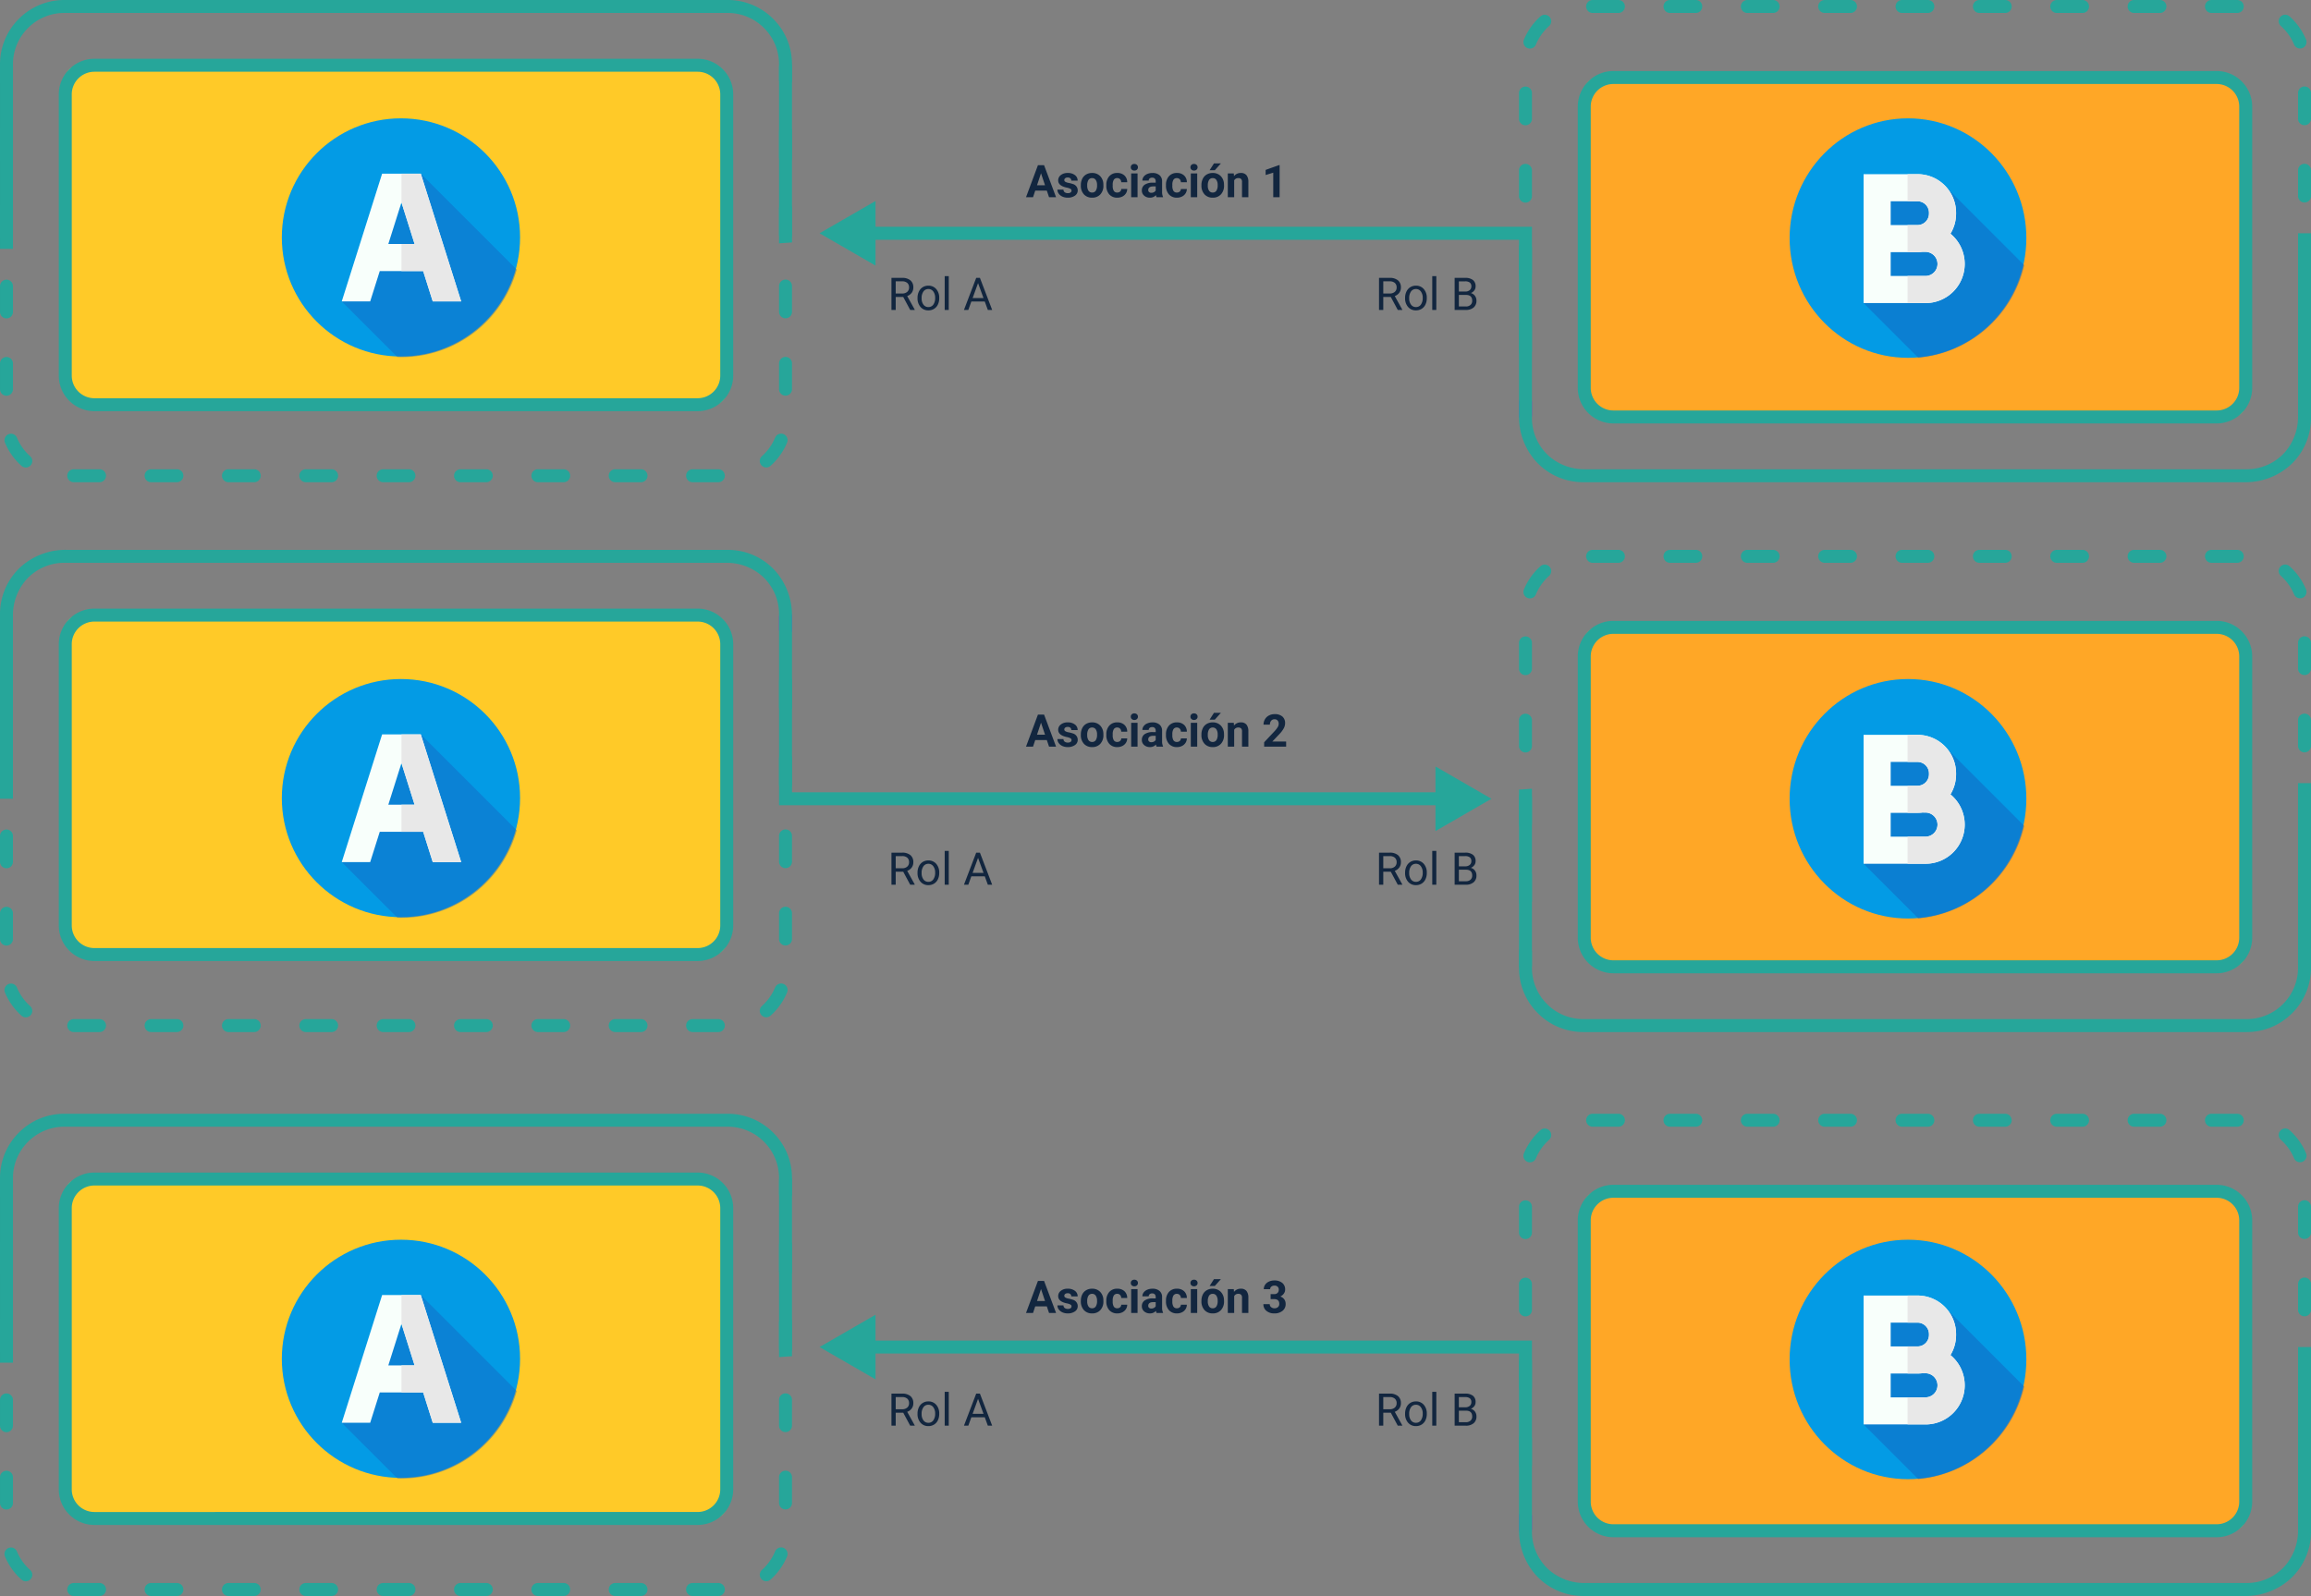 <svg xmlns="http://www.w3.org/2000/svg" width="820" height="566.451" viewBox="0 0 820 566.451">
  <rect x="0" y="0" width="820" height="566.451" fill="#808080" stroke="none"/>
  <g id="Grupo_82652" data-name="Grupo 82652" transform="translate(-390 -4829)">
    <path id="Trazado_142735" data-name="Trazado 142735" d="M7.438-2.344H3.328L2.547,0H.055L4.289-11.375H6.461L10.719,0H8.227Zm-3.477-1.9H6.8L5.375-8.5Zm12.25,1.906a.727.727,0,0,0-.41-.652,4.659,4.659,0,0,0-1.316-.426q-3.016-.633-3.016-2.562A2.323,2.323,0,0,1,12.4-7.855a3.766,3.766,0,0,1,2.441-.754,4.053,4.053,0,0,1,2.574.758,2.388,2.388,0,0,1,.965,1.969H16.125a1.092,1.092,0,0,0-.312-.8A1.322,1.322,0,0,0,14.836-7a1.351,1.351,0,0,0-.883.258.814.814,0,0,0-.312.656A.7.7,0,0,0,14-5.48a3.657,3.657,0,0,0,1.2.4,9.8,9.8,0,0,1,1.422.379A2.336,2.336,0,0,1,18.406-2.43a2.2,2.2,0,0,1-.992,1.871,4.28,4.28,0,0,1-2.562.715,4.47,4.47,0,0,1-1.887-.379,3.166,3.166,0,0,1-1.293-1.039A2.414,2.414,0,0,1,11.2-2.687h2.141a1.179,1.179,0,0,0,.445.922,1.766,1.766,0,0,0,1.109.32,1.635,1.635,0,0,0,.98-.246A.766.766,0,0,0,16.211-2.336Zm3.3-1.969a5.013,5.013,0,0,1,.484-2.242A3.546,3.546,0,0,1,21.387-8.07,4.069,4.069,0,0,1,23.5-8.609a3.849,3.849,0,0,1,2.793,1.047A4.2,4.2,0,0,1,27.5-4.719l.016.578A4.418,4.418,0,0,1,26.43-1.02,3.775,3.775,0,0,1,23.516.156,3.793,3.793,0,0,1,20.6-1.016,4.5,4.5,0,0,1,19.508-4.2Zm2.258.16A3.16,3.16,0,0,0,22.219-2.3a1.5,1.5,0,0,0,1.3.638,1.5,1.5,0,0,0,1.281-.63,3.457,3.457,0,0,0,.461-2.015A3.128,3.128,0,0,0,24.8-6.14a1.5,1.5,0,0,0-1.3-.649,1.474,1.474,0,0,0-1.281.646A3.516,3.516,0,0,0,21.766-4.144Zm10.656,2.48a1.481,1.481,0,0,0,1.016-.344,1.2,1.2,0,0,0,.406-.914h2.117a2.9,2.9,0,0,1-.469,1.574A3.093,3.093,0,0,1,34.23-.238a3.949,3.949,0,0,1-1.77.395A3.67,3.67,0,0,1,29.6-1,4.56,4.56,0,0,1,28.555-4.18v-.148a4.508,4.508,0,0,1,1.039-3.117,3.627,3.627,0,0,1,2.852-1.164,3.555,3.555,0,0,1,2.543.9,3.2,3.2,0,0,1,.973,2.4H33.844a1.551,1.551,0,0,0-.406-1.072,1.354,1.354,0,0,0-1.031-.412,1.36,1.36,0,0,0-1.191.575,3.333,3.333,0,0,0-.4,1.866v.235a3.375,3.375,0,0,0,.4,1.878A1.377,1.377,0,0,0,32.422-1.664ZM39.633,0H37.367V-8.453h2.266Zm-2.4-10.641a1.112,1.112,0,0,1,.34-.836A1.277,1.277,0,0,1,38.5-11.8a1.28,1.28,0,0,1,.922.328,1.105,1.105,0,0,1,.344.836,1.108,1.108,0,0,1-.348.844,1.283,1.283,0,0,1-.918.328,1.283,1.283,0,0,1-.918-.328A1.108,1.108,0,0,1,37.234-10.641ZM46.391,0a2.507,2.507,0,0,1-.227-.758,2.732,2.732,0,0,1-2.133.914,3,3,0,0,1-2.059-.719,2.312,2.312,0,0,1-.816-1.812,2.389,2.389,0,0,1,1-2.062,4.915,4.915,0,0,1,2.879-.727H46.07v-.484a1.393,1.393,0,0,0-.3-.937,1.183,1.183,0,0,0-.949-.352,1.345,1.345,0,0,0-.895.273.929.929,0,0,0-.324.75H41.344A2.268,2.268,0,0,1,41.8-7.273a3,3,0,0,1,1.281-.98,4.669,4.669,0,0,1,1.859-.355,3.689,3.689,0,0,1,2.48.785,2.747,2.747,0,0,1,.918,2.207v3.664a4.041,4.041,0,0,0,.336,1.82V0ZM44.523-1.57a1.945,1.945,0,0,0,.922-.223,1.462,1.462,0,0,0,.625-.6V-3.844h-.844q-1.7,0-1.8,1.172l-.008.133a.9.9,0,0,0,.3.7A1.153,1.153,0,0,0,44.523-1.57Zm9.063-.094A1.481,1.481,0,0,0,54.6-2.008a1.2,1.2,0,0,0,.406-.914h2.117a2.9,2.9,0,0,1-.469,1.574A3.093,3.093,0,0,1,55.395-.238a3.949,3.949,0,0,1-1.77.395A3.67,3.67,0,0,1,50.766-1,4.56,4.56,0,0,1,49.719-4.18v-.148a4.508,4.508,0,0,1,1.039-3.117,3.627,3.627,0,0,1,2.852-1.164,3.555,3.555,0,0,1,2.543.9,3.2,3.2,0,0,1,.973,2.4H55.008A1.551,1.551,0,0,0,54.6-6.377a1.354,1.354,0,0,0-1.031-.412,1.36,1.36,0,0,0-1.191.575,3.333,3.333,0,0,0-.4,1.866v.235a3.375,3.375,0,0,0,.4,1.878A1.377,1.377,0,0,0,53.586-1.664ZM60.8,0H58.531V-8.453H60.8ZM58.4-10.641a1.112,1.112,0,0,1,.34-.836,1.277,1.277,0,0,1,.926-.328,1.28,1.28,0,0,1,.922.328,1.105,1.105,0,0,1,.344.836,1.108,1.108,0,0,1-.348.844,1.283,1.283,0,0,1-.918.328,1.283,1.283,0,0,1-.918-.328A1.108,1.108,0,0,1,58.4-10.641ZM62.3-4.3a5.013,5.013,0,0,1,.484-2.242A3.546,3.546,0,0,1,64.184-8.07,4.069,4.069,0,0,1,66.3-8.609,3.849,3.849,0,0,1,69.09-7.562,4.2,4.2,0,0,1,70.3-4.719l.016.578A4.418,4.418,0,0,1,69.227-1.02,3.775,3.775,0,0,1,66.313.156a3.793,3.793,0,0,1-2.918-1.172A4.5,4.5,0,0,1,62.3-4.2Zm2.258.16A3.16,3.16,0,0,0,65.016-2.3a1.5,1.5,0,0,0,1.3.638,1.5,1.5,0,0,0,1.281-.63,3.457,3.457,0,0,0,.461-2.015,3.128,3.128,0,0,0-.461-1.831,1.5,1.5,0,0,0-1.3-.649,1.474,1.474,0,0,0-1.281.646A3.516,3.516,0,0,0,64.563-4.144ZM66.742-12H69.2L67.039-9.578H65.2Zm7.039,3.547.07.977a2.951,2.951,0,0,1,2.43-1.133,2.453,2.453,0,0,1,2,.789,3.682,3.682,0,0,1,.672,2.359V0H76.7V-5.419a1.47,1.47,0,0,0-.312-1.045,1.4,1.4,0,0,0-1.039-.325,1.553,1.553,0,0,0-1.43.814V0H71.656V-8.453ZM90.039,0H87.781V-8.715l-2.7.832V-9.7L89.8-11.391h.242Z" transform="translate(754 4899)" fill="#12263f"/>
    <path id="Trazado_142736" data-name="Trazado 142736" d="M5.492-4.6H2.82V0H1.313V-11.375H5.078a4.457,4.457,0,0,1,2.957.875A3.148,3.148,0,0,1,9.07-7.953,3.062,3.062,0,0,1,8.5-6.1a3.428,3.428,0,0,1-1.6,1.18L9.57-.094V0H7.961ZM2.82-5.828h2.3A2.6,2.6,0,0,0,6.9-6.407a1.959,1.959,0,0,0,.66-1.55,2.062,2.062,0,0,0-.629-1.62,2.663,2.663,0,0,0-1.816-.571H2.82ZM10.563-4.3a4.993,4.993,0,0,1,.488-2.234A3.643,3.643,0,0,1,12.41-8.07,3.7,3.7,0,0,1,14.4-8.609a3.565,3.565,0,0,1,2.793,1.2,4.6,4.6,0,0,1,1.066,3.18v.1a5.036,5.036,0,0,1-.473,2.215A3.589,3.589,0,0,1,16.434-.391a3.743,3.743,0,0,1-2.02.547,3.556,3.556,0,0,1-2.785-1.2A4.575,4.575,0,0,1,10.563-4.2Zm1.453.172a3.616,3.616,0,0,0,.652,2.258,2.088,2.088,0,0,0,1.746.852,2.075,2.075,0,0,0,1.75-.863A3.955,3.955,0,0,0,16.813-4.3a3.61,3.61,0,0,0-.66-2.254A2.1,2.1,0,0,0,14.4-7.422a2.075,2.075,0,0,0-1.727.852A3.925,3.925,0,0,0,12.016-4.133ZM21.641,0H20.2V-12h1.445Zm6.5,0V-11.375h3.719a4.317,4.317,0,0,1,2.785.766,2.759,2.759,0,0,1,.934,2.266,2.31,2.31,0,0,1-.453,1.41,2.937,2.937,0,0,1-1.234.949A2.638,2.638,0,0,1,35.348-5a2.814,2.814,0,0,1,.535,1.723,3.042,3.042,0,0,1-.992,2.406,4.1,4.1,0,0,1-2.8.875Zm1.5-5.32v4.094h2.477A2.385,2.385,0,0,0,33.77-1.77a1.907,1.907,0,0,0,.605-1.5q0-2.055-2.234-2.055Zm0-1.2h2.266a2.375,2.375,0,0,0,1.574-.493,1.654,1.654,0,0,0,.59-1.339,1.626,1.626,0,0,0-.547-1.366,2.686,2.686,0,0,0-1.664-.427H29.641Z" transform="translate(878 4939)" fill="#12263f"/>
    <path id="Trazado_142737" data-name="Trazado 142737" d="M5.492-4.6H2.82V0H1.313V-11.375H5.078a4.457,4.457,0,0,1,2.957.875A3.148,3.148,0,0,1,9.07-7.953,3.062,3.062,0,0,1,8.5-6.1a3.428,3.428,0,0,1-1.6,1.18L9.57-.094V0H7.961ZM2.82-5.828h2.3A2.6,2.6,0,0,0,6.9-6.407a1.959,1.959,0,0,0,.66-1.55,2.062,2.062,0,0,0-.629-1.62,2.663,2.663,0,0,0-1.816-.571H2.82ZM10.563-4.3a4.993,4.993,0,0,1,.488-2.234A3.643,3.643,0,0,1,12.41-8.07,3.7,3.7,0,0,1,14.4-8.609a3.565,3.565,0,0,1,2.793,1.2,4.6,4.6,0,0,1,1.066,3.18v.1a5.036,5.036,0,0,1-.473,2.215A3.589,3.589,0,0,1,16.434-.391a3.743,3.743,0,0,1-2.02.547,3.556,3.556,0,0,1-2.785-1.2A4.575,4.575,0,0,1,10.563-4.2Zm1.453.172a3.616,3.616,0,0,0,.652,2.258,2.088,2.088,0,0,0,1.746.852,2.075,2.075,0,0,0,1.75-.863A3.955,3.955,0,0,0,16.813-4.3a3.61,3.61,0,0,0-.66-2.254A2.1,2.1,0,0,0,14.4-7.422a2.075,2.075,0,0,0-1.727.852A3.925,3.925,0,0,0,12.016-4.133ZM21.641,0H20.2V-12h1.445ZM34.422-2.977H29.656L28.586,0H27.039l4.344-11.375H32.7L37.047,0H35.508ZM30.109-4.2h3.867l-1.937-5.32Z" transform="translate(705 4939)" fill="#12263f"/>
    <path id="Trazado_142738" data-name="Trazado 142738" d="M5.492-4.6H2.82V0H1.313V-11.375H5.078a4.457,4.457,0,0,1,2.957.875A3.148,3.148,0,0,1,9.07-7.953,3.062,3.062,0,0,1,8.5-6.1a3.428,3.428,0,0,1-1.6,1.18L9.57-.094V0H7.961ZM2.82-5.828h2.3A2.6,2.6,0,0,0,6.9-6.407a1.959,1.959,0,0,0,.66-1.55,2.062,2.062,0,0,0-.629-1.62,2.663,2.663,0,0,0-1.816-.571H2.82ZM10.563-4.3a4.993,4.993,0,0,1,.488-2.234A3.643,3.643,0,0,1,12.41-8.07,3.7,3.7,0,0,1,14.4-8.609a3.565,3.565,0,0,1,2.793,1.2,4.6,4.6,0,0,1,1.066,3.18v.1a5.036,5.036,0,0,1-.473,2.215A3.589,3.589,0,0,1,16.434-.391a3.743,3.743,0,0,1-2.02.547,3.556,3.556,0,0,1-2.785-1.2A4.575,4.575,0,0,1,10.563-4.2Zm1.453.172a3.616,3.616,0,0,0,.652,2.258,2.088,2.088,0,0,0,1.746.852,2.075,2.075,0,0,0,1.75-.863A3.955,3.955,0,0,0,16.813-4.3a3.61,3.61,0,0,0-.66-2.254A2.1,2.1,0,0,0,14.4-7.422a2.075,2.075,0,0,0-1.727.852A3.925,3.925,0,0,0,12.016-4.133ZM21.641,0H20.2V-12h1.445Zm6.5,0V-11.375h3.719a4.317,4.317,0,0,1,2.785.766,2.759,2.759,0,0,1,.934,2.266,2.31,2.31,0,0,1-.453,1.41,2.937,2.937,0,0,1-1.234.949A2.638,2.638,0,0,1,35.348-5a2.814,2.814,0,0,1,.535,1.723,3.042,3.042,0,0,1-.992,2.406,4.1,4.1,0,0,1-2.8.875Zm1.5-5.32v4.094h2.477A2.385,2.385,0,0,0,33.77-1.77a1.907,1.907,0,0,0,.605-1.5q0-2.055-2.234-2.055Zm0-1.2h2.266a2.375,2.375,0,0,0,1.574-.493,1.654,1.654,0,0,0,.59-1.339,1.626,1.626,0,0,0-.547-1.366,2.686,2.686,0,0,0-1.664-.427H29.641Z" transform="translate(878 5143)" fill="#12263f"/>
    <path id="Trazado_142739" data-name="Trazado 142739" d="M5.492-4.6H2.82V0H1.313V-11.375H5.078a4.457,4.457,0,0,1,2.957.875A3.148,3.148,0,0,1,9.07-7.953,3.062,3.062,0,0,1,8.5-6.1a3.428,3.428,0,0,1-1.6,1.18L9.57-.094V0H7.961ZM2.82-5.828h2.3A2.6,2.6,0,0,0,6.9-6.407a1.959,1.959,0,0,0,.66-1.55,2.062,2.062,0,0,0-.629-1.62,2.663,2.663,0,0,0-1.816-.571H2.82ZM10.563-4.3a4.993,4.993,0,0,1,.488-2.234A3.643,3.643,0,0,1,12.41-8.07,3.7,3.7,0,0,1,14.4-8.609a3.565,3.565,0,0,1,2.793,1.2,4.6,4.6,0,0,1,1.066,3.18v.1a5.036,5.036,0,0,1-.473,2.215A3.589,3.589,0,0,1,16.434-.391a3.743,3.743,0,0,1-2.02.547,3.556,3.556,0,0,1-2.785-1.2A4.575,4.575,0,0,1,10.563-4.2Zm1.453.172a3.616,3.616,0,0,0,.652,2.258,2.088,2.088,0,0,0,1.746.852,2.075,2.075,0,0,0,1.75-.863A3.955,3.955,0,0,0,16.813-4.3a3.61,3.61,0,0,0-.66-2.254A2.1,2.1,0,0,0,14.4-7.422a2.075,2.075,0,0,0-1.727.852A3.925,3.925,0,0,0,12.016-4.133ZM21.641,0H20.2V-12h1.445ZM34.422-2.977H29.656L28.586,0H27.039l4.344-11.375H32.7L37.047,0H35.508ZM30.109-4.2h3.867l-1.937-5.32Z" transform="translate(705 5143)" fill="#12263f"/>
    <path id="Trazado_142740" data-name="Trazado 142740" d="M5.492-4.6H2.82V0H1.313V-11.375H5.078a4.457,4.457,0,0,1,2.957.875A3.148,3.148,0,0,1,9.07-7.953,3.062,3.062,0,0,1,8.5-6.1a3.428,3.428,0,0,1-1.6,1.18L9.57-.094V0H7.961ZM2.82-5.828h2.3A2.6,2.6,0,0,0,6.9-6.407a1.959,1.959,0,0,0,.66-1.55,2.062,2.062,0,0,0-.629-1.62,2.663,2.663,0,0,0-1.816-.571H2.82ZM10.563-4.3a4.993,4.993,0,0,1,.488-2.234A3.643,3.643,0,0,1,12.41-8.07,3.7,3.7,0,0,1,14.4-8.609a3.565,3.565,0,0,1,2.793,1.2,4.6,4.6,0,0,1,1.066,3.18v.1a5.036,5.036,0,0,1-.473,2.215A3.589,3.589,0,0,1,16.434-.391a3.743,3.743,0,0,1-2.02.547,3.556,3.556,0,0,1-2.785-1.2A4.575,4.575,0,0,1,10.563-4.2Zm1.453.172a3.616,3.616,0,0,0,.652,2.258,2.088,2.088,0,0,0,1.746.852,2.075,2.075,0,0,0,1.75-.863A3.955,3.955,0,0,0,16.813-4.3a3.61,3.61,0,0,0-.66-2.254A2.1,2.1,0,0,0,14.4-7.422a2.075,2.075,0,0,0-1.727.852A3.925,3.925,0,0,0,12.016-4.133ZM21.641,0H20.2V-12h1.445Zm6.5,0V-11.375h3.719a4.317,4.317,0,0,1,2.785.766,2.759,2.759,0,0,1,.934,2.266,2.31,2.31,0,0,1-.453,1.41,2.937,2.937,0,0,1-1.234.949A2.638,2.638,0,0,1,35.348-5a2.814,2.814,0,0,1,.535,1.723,3.042,3.042,0,0,1-.992,2.406,4.1,4.1,0,0,1-2.8.875Zm1.5-5.32v4.094h2.477A2.385,2.385,0,0,0,33.77-1.77a1.907,1.907,0,0,0,.605-1.5q0-2.055-2.234-2.055Zm0-1.2h2.266a2.375,2.375,0,0,0,1.574-.493,1.654,1.654,0,0,0,.59-1.339,1.626,1.626,0,0,0-.547-1.366,2.686,2.686,0,0,0-1.664-.427H29.641Z" transform="translate(878 5335)" fill="#12263f"/>
    <path id="Trazado_142741" data-name="Trazado 142741" d="M5.492-4.6H2.82V0H1.313V-11.375H5.078a4.457,4.457,0,0,1,2.957.875A3.148,3.148,0,0,1,9.07-7.953,3.062,3.062,0,0,1,8.5-6.1a3.428,3.428,0,0,1-1.6,1.18L9.57-.094V0H7.961ZM2.82-5.828h2.3A2.6,2.6,0,0,0,6.9-6.407a1.959,1.959,0,0,0,.66-1.55,2.062,2.062,0,0,0-.629-1.62,2.663,2.663,0,0,0-1.816-.571H2.82ZM10.563-4.3a4.993,4.993,0,0,1,.488-2.234A3.643,3.643,0,0,1,12.41-8.07,3.7,3.7,0,0,1,14.4-8.609a3.565,3.565,0,0,1,2.793,1.2,4.6,4.6,0,0,1,1.066,3.18v.1a5.036,5.036,0,0,1-.473,2.215A3.589,3.589,0,0,1,16.434-.391a3.743,3.743,0,0,1-2.02.547,3.556,3.556,0,0,1-2.785-1.2A4.575,4.575,0,0,1,10.563-4.2Zm1.453.172a3.616,3.616,0,0,0,.652,2.258,2.088,2.088,0,0,0,1.746.852,2.075,2.075,0,0,0,1.75-.863A3.955,3.955,0,0,0,16.813-4.3a3.61,3.61,0,0,0-.66-2.254A2.1,2.1,0,0,0,14.4-7.422a2.075,2.075,0,0,0-1.727.852A3.925,3.925,0,0,0,12.016-4.133ZM21.641,0H20.2V-12h1.445ZM34.422-2.977H29.656L28.586,0H27.039l4.344-11.375H32.7L37.047,0H35.508ZM30.109-4.2h3.867l-1.937-5.32Z" transform="translate(705 5335)" fill="#12263f"/>
    <path id="Trazado_142742" data-name="Trazado 142742" d="M7.438-2.344H3.328L2.547,0H.055L4.289-11.375H6.461L10.719,0H8.227Zm-3.477-1.9H6.8L5.375-8.5Zm12.25,1.906a.727.727,0,0,0-.41-.652,4.659,4.659,0,0,0-1.316-.426q-3.016-.633-3.016-2.562A2.323,2.323,0,0,1,12.4-7.855a3.766,3.766,0,0,1,2.441-.754,4.053,4.053,0,0,1,2.574.758,2.388,2.388,0,0,1,.965,1.969H16.125a1.092,1.092,0,0,0-.312-.8A1.322,1.322,0,0,0,14.836-7a1.351,1.351,0,0,0-.883.258.814.814,0,0,0-.312.656A.7.7,0,0,0,14-5.48a3.657,3.657,0,0,0,1.2.4,9.8,9.8,0,0,1,1.422.379A2.336,2.336,0,0,1,18.406-2.43a2.2,2.2,0,0,1-.992,1.871,4.28,4.28,0,0,1-2.562.715,4.47,4.47,0,0,1-1.887-.379,3.166,3.166,0,0,1-1.293-1.039A2.414,2.414,0,0,1,11.2-2.687h2.141a1.179,1.179,0,0,0,.445.922,1.766,1.766,0,0,0,1.109.32,1.635,1.635,0,0,0,.98-.246A.766.766,0,0,0,16.211-2.336Zm3.3-1.969a5.013,5.013,0,0,1,.484-2.242A3.546,3.546,0,0,1,21.387-8.07,4.069,4.069,0,0,1,23.5-8.609a3.849,3.849,0,0,1,2.793,1.047A4.2,4.2,0,0,1,27.5-4.719l.016.578A4.418,4.418,0,0,1,26.43-1.02,3.775,3.775,0,0,1,23.516.156,3.793,3.793,0,0,1,20.6-1.016,4.5,4.5,0,0,1,19.508-4.2Zm2.258.16A3.16,3.16,0,0,0,22.219-2.3a1.5,1.5,0,0,0,1.3.638,1.5,1.5,0,0,0,1.281-.63,3.457,3.457,0,0,0,.461-2.015A3.128,3.128,0,0,0,24.8-6.14a1.5,1.5,0,0,0-1.3-.649,1.474,1.474,0,0,0-1.281.646A3.516,3.516,0,0,0,21.766-4.144Zm10.656,2.48a1.481,1.481,0,0,0,1.016-.344,1.2,1.2,0,0,0,.406-.914h2.117a2.9,2.9,0,0,1-.469,1.574A3.093,3.093,0,0,1,34.23-.238a3.949,3.949,0,0,1-1.77.395A3.67,3.67,0,0,1,29.6-1,4.56,4.56,0,0,1,28.555-4.18v-.148a4.508,4.508,0,0,1,1.039-3.117,3.627,3.627,0,0,1,2.852-1.164,3.555,3.555,0,0,1,2.543.9,3.2,3.2,0,0,1,.973,2.4H33.844a1.551,1.551,0,0,0-.406-1.072,1.354,1.354,0,0,0-1.031-.412,1.36,1.36,0,0,0-1.191.575,3.333,3.333,0,0,0-.4,1.866v.235a3.375,3.375,0,0,0,.4,1.878A1.377,1.377,0,0,0,32.422-1.664ZM39.633,0H37.367V-8.453h2.266Zm-2.4-10.641a1.112,1.112,0,0,1,.34-.836A1.277,1.277,0,0,1,38.5-11.8a1.28,1.28,0,0,1,.922.328,1.105,1.105,0,0,1,.344.836,1.108,1.108,0,0,1-.348.844,1.283,1.283,0,0,1-.918.328,1.283,1.283,0,0,1-.918-.328A1.108,1.108,0,0,1,37.234-10.641ZM46.391,0a2.507,2.507,0,0,1-.227-.758,2.732,2.732,0,0,1-2.133.914,3,3,0,0,1-2.059-.719,2.312,2.312,0,0,1-.816-1.812,2.389,2.389,0,0,1,1-2.062,4.915,4.915,0,0,1,2.879-.727H46.07v-.484a1.393,1.393,0,0,0-.3-.937,1.183,1.183,0,0,0-.949-.352,1.345,1.345,0,0,0-.895.273.929.929,0,0,0-.324.75H41.344A2.268,2.268,0,0,1,41.8-7.273a3,3,0,0,1,1.281-.98,4.669,4.669,0,0,1,1.859-.355,3.689,3.689,0,0,1,2.48.785,2.747,2.747,0,0,1,.918,2.207v3.664a4.041,4.041,0,0,0,.336,1.82V0ZM44.523-1.57a1.945,1.945,0,0,0,.922-.223,1.462,1.462,0,0,0,.625-.6V-3.844h-.844q-1.7,0-1.8,1.172l-.008.133a.9.9,0,0,0,.3.7A1.153,1.153,0,0,0,44.523-1.57Zm9.063-.094A1.481,1.481,0,0,0,54.6-2.008a1.2,1.2,0,0,0,.406-.914h2.117a2.9,2.9,0,0,1-.469,1.574A3.093,3.093,0,0,1,55.395-.238a3.949,3.949,0,0,1-1.77.395A3.67,3.67,0,0,1,50.766-1,4.56,4.56,0,0,1,49.719-4.18v-.148a4.508,4.508,0,0,1,1.039-3.117,3.627,3.627,0,0,1,2.852-1.164,3.555,3.555,0,0,1,2.543.9,3.2,3.2,0,0,1,.973,2.4H55.008A1.551,1.551,0,0,0,54.6-6.377a1.354,1.354,0,0,0-1.031-.412,1.36,1.36,0,0,0-1.191.575,3.333,3.333,0,0,0-.4,1.866v.235a3.375,3.375,0,0,0,.4,1.878A1.377,1.377,0,0,0,53.586-1.664ZM60.8,0H58.531V-8.453H60.8ZM58.4-10.641a1.112,1.112,0,0,1,.34-.836,1.277,1.277,0,0,1,.926-.328,1.28,1.28,0,0,1,.922.328,1.105,1.105,0,0,1,.344.836,1.108,1.108,0,0,1-.348.844,1.283,1.283,0,0,1-.918.328,1.283,1.283,0,0,1-.918-.328A1.108,1.108,0,0,1,58.4-10.641ZM62.3-4.3a5.013,5.013,0,0,1,.484-2.242A3.546,3.546,0,0,1,64.184-8.07,4.069,4.069,0,0,1,66.3-8.609,3.849,3.849,0,0,1,69.09-7.562,4.2,4.2,0,0,1,70.3-4.719l.016.578A4.418,4.418,0,0,1,69.227-1.02,3.775,3.775,0,0,1,66.313.156a3.793,3.793,0,0,1-2.918-1.172A4.5,4.5,0,0,1,62.3-4.2Zm2.258.16A3.16,3.16,0,0,0,65.016-2.3a1.5,1.5,0,0,0,1.3.638,1.5,1.5,0,0,0,1.281-.63,3.457,3.457,0,0,0,.461-2.015,3.128,3.128,0,0,0-.461-1.831,1.5,1.5,0,0,0-1.3-.649,1.474,1.474,0,0,0-1.281.646A3.516,3.516,0,0,0,64.563-4.144ZM66.742-12H69.2L67.039-9.578H65.2Zm7.039,3.547.07.977a2.951,2.951,0,0,1,2.43-1.133,2.453,2.453,0,0,1,2,.789,3.682,3.682,0,0,1,.672,2.359V0H76.7V-5.419a1.47,1.47,0,0,0-.312-1.045,1.4,1.4,0,0,0-1.039-.325,1.553,1.553,0,0,0-1.43.814V0H71.656V-8.453ZM92.352,0h-7.8V-1.547l3.68-3.922a9.078,9.078,0,0,0,1.121-1.445,2.322,2.322,0,0,0,.363-1.172,1.738,1.738,0,0,0-.383-1.191,1.382,1.382,0,0,0-1.094-.434,1.49,1.49,0,0,0-1.207.527A2.089,2.089,0,0,0,86.594-7.8H84.328a3.729,3.729,0,0,1,.5-1.9,3.5,3.5,0,0,1,1.4-1.348,4.262,4.262,0,0,1,2.055-.488,4.036,4.036,0,0,1,2.73.844A2.985,2.985,0,0,1,91.984-8.3a3.825,3.825,0,0,1-.437,1.719,9.551,9.551,0,0,1-1.5,2.039L87.461-1.82h4.891Z" transform="translate(754 5094)" fill="#12263f"/>
    <path id="Trazado_142743" data-name="Trazado 142743" d="M7.438-2.344H3.328L2.547,0H.055L4.289-11.375H6.461L10.719,0H8.227Zm-3.477-1.9H6.8L5.375-8.5Zm12.25,1.906a.727.727,0,0,0-.41-.652,4.659,4.659,0,0,0-1.316-.426q-3.016-.633-3.016-2.562A2.323,2.323,0,0,1,12.4-7.855a3.766,3.766,0,0,1,2.441-.754,4.053,4.053,0,0,1,2.574.758,2.388,2.388,0,0,1,.965,1.969H16.125a1.092,1.092,0,0,0-.312-.8A1.322,1.322,0,0,0,14.836-7a1.351,1.351,0,0,0-.883.258.814.814,0,0,0-.312.656A.7.7,0,0,0,14-5.48a3.657,3.657,0,0,0,1.2.4,9.8,9.8,0,0,1,1.422.379A2.336,2.336,0,0,1,18.406-2.43a2.2,2.2,0,0,1-.992,1.871,4.28,4.28,0,0,1-2.562.715,4.47,4.47,0,0,1-1.887-.379,3.166,3.166,0,0,1-1.293-1.039A2.414,2.414,0,0,1,11.2-2.687h2.141a1.179,1.179,0,0,0,.445.922,1.766,1.766,0,0,0,1.109.32,1.635,1.635,0,0,0,.98-.246A.766.766,0,0,0,16.211-2.336Zm3.3-1.969a5.013,5.013,0,0,1,.484-2.242A3.546,3.546,0,0,1,21.387-8.07,4.069,4.069,0,0,1,23.5-8.609a3.849,3.849,0,0,1,2.793,1.047A4.2,4.2,0,0,1,27.5-4.719l.016.578A4.418,4.418,0,0,1,26.43-1.02,3.775,3.775,0,0,1,23.516.156,3.793,3.793,0,0,1,20.6-1.016,4.5,4.5,0,0,1,19.508-4.2Zm2.258.16A3.16,3.16,0,0,0,22.219-2.3a1.5,1.5,0,0,0,1.3.638,1.5,1.5,0,0,0,1.281-.63,3.457,3.457,0,0,0,.461-2.015A3.128,3.128,0,0,0,24.8-6.14a1.5,1.5,0,0,0-1.3-.649,1.474,1.474,0,0,0-1.281.646A3.516,3.516,0,0,0,21.766-4.144Zm10.656,2.48a1.481,1.481,0,0,0,1.016-.344,1.2,1.2,0,0,0,.406-.914h2.117a2.9,2.9,0,0,1-.469,1.574A3.093,3.093,0,0,1,34.23-.238a3.949,3.949,0,0,1-1.77.395A3.67,3.67,0,0,1,29.6-1,4.56,4.56,0,0,1,28.555-4.18v-.148a4.508,4.508,0,0,1,1.039-3.117,3.627,3.627,0,0,1,2.852-1.164,3.555,3.555,0,0,1,2.543.9,3.2,3.2,0,0,1,.973,2.4H33.844a1.551,1.551,0,0,0-.406-1.072,1.354,1.354,0,0,0-1.031-.412,1.36,1.36,0,0,0-1.191.575,3.333,3.333,0,0,0-.4,1.866v.235a3.375,3.375,0,0,0,.4,1.878A1.377,1.377,0,0,0,32.422-1.664ZM39.633,0H37.367V-8.453h2.266Zm-2.4-10.641a1.112,1.112,0,0,1,.34-.836A1.277,1.277,0,0,1,38.5-11.8a1.28,1.28,0,0,1,.922.328,1.105,1.105,0,0,1,.344.836,1.108,1.108,0,0,1-.348.844,1.283,1.283,0,0,1-.918.328,1.283,1.283,0,0,1-.918-.328A1.108,1.108,0,0,1,37.234-10.641ZM46.391,0a2.507,2.507,0,0,1-.227-.758,2.732,2.732,0,0,1-2.133.914,3,3,0,0,1-2.059-.719,2.312,2.312,0,0,1-.816-1.812,2.389,2.389,0,0,1,1-2.062,4.915,4.915,0,0,1,2.879-.727H46.07v-.484a1.393,1.393,0,0,0-.3-.937,1.183,1.183,0,0,0-.949-.352,1.345,1.345,0,0,0-.895.273.929.929,0,0,0-.324.75H41.344A2.268,2.268,0,0,1,41.8-7.273a3,3,0,0,1,1.281-.98,4.669,4.669,0,0,1,1.859-.355,3.689,3.689,0,0,1,2.48.785,2.747,2.747,0,0,1,.918,2.207v3.664a4.041,4.041,0,0,0,.336,1.82V0ZM44.523-1.57a1.945,1.945,0,0,0,.922-.223,1.462,1.462,0,0,0,.625-.6V-3.844h-.844q-1.7,0-1.8,1.172l-.008.133a.9.9,0,0,0,.3.7A1.153,1.153,0,0,0,44.523-1.57Zm9.063-.094A1.481,1.481,0,0,0,54.6-2.008a1.2,1.2,0,0,0,.406-.914h2.117a2.9,2.9,0,0,1-.469,1.574A3.093,3.093,0,0,1,55.395-.238a3.949,3.949,0,0,1-1.77.395A3.67,3.67,0,0,1,50.766-1,4.56,4.56,0,0,1,49.719-4.18v-.148a4.508,4.508,0,0,1,1.039-3.117,3.627,3.627,0,0,1,2.852-1.164,3.555,3.555,0,0,1,2.543.9,3.2,3.2,0,0,1,.973,2.4H55.008A1.551,1.551,0,0,0,54.6-6.377a1.354,1.354,0,0,0-1.031-.412,1.36,1.36,0,0,0-1.191.575,3.333,3.333,0,0,0-.4,1.866v.235a3.375,3.375,0,0,0,.4,1.878A1.377,1.377,0,0,0,53.586-1.664ZM60.8,0H58.531V-8.453H60.8ZM58.4-10.641a1.112,1.112,0,0,1,.34-.836,1.277,1.277,0,0,1,.926-.328,1.28,1.28,0,0,1,.922.328,1.105,1.105,0,0,1,.344.836,1.108,1.108,0,0,1-.348.844,1.283,1.283,0,0,1-.918.328,1.283,1.283,0,0,1-.918-.328A1.108,1.108,0,0,1,58.4-10.641ZM62.3-4.3a5.013,5.013,0,0,1,.484-2.242A3.546,3.546,0,0,1,64.184-8.07,4.069,4.069,0,0,1,66.3-8.609,3.849,3.849,0,0,1,69.09-7.562,4.2,4.2,0,0,1,70.3-4.719l.016.578A4.418,4.418,0,0,1,69.227-1.02,3.775,3.775,0,0,1,66.313.156a3.793,3.793,0,0,1-2.918-1.172A4.5,4.5,0,0,1,62.3-4.2Zm2.258.16A3.16,3.16,0,0,0,65.016-2.3a1.5,1.5,0,0,0,1.3.638,1.5,1.5,0,0,0,1.281-.63,3.457,3.457,0,0,0,.461-2.015,3.128,3.128,0,0,0-.461-1.831,1.5,1.5,0,0,0-1.3-.649,1.474,1.474,0,0,0-1.281.646A3.516,3.516,0,0,0,64.563-4.144ZM66.742-12H69.2L67.039-9.578H65.2Zm7.039,3.547.07.977a2.951,2.951,0,0,1,2.43-1.133,2.453,2.453,0,0,1,2,.789,3.682,3.682,0,0,1,.672,2.359V0H76.7V-5.419a1.47,1.47,0,0,0-.312-1.045,1.4,1.4,0,0,0-1.039-.325,1.553,1.553,0,0,0-1.43.814V0H71.656V-8.453Zm13.07,1.766h1.2a1.7,1.7,0,0,0,1.273-.43,1.575,1.575,0,0,0,.414-1.141,1.392,1.392,0,0,0-.41-1.07A1.59,1.59,0,0,0,88.2-9.711a1.666,1.666,0,0,0-1.086.355,1.137,1.137,0,0,0-.437.926H84.422a2.777,2.777,0,0,1,.48-1.6,3.2,3.2,0,0,1,1.344-1.105,4.485,4.485,0,0,1,1.9-.4,4.253,4.253,0,0,1,2.828.863A2.945,2.945,0,0,1,92-8.289a2.394,2.394,0,0,1-.477,1.438,3.1,3.1,0,0,1-1.25,1.008,2.826,2.826,0,0,1,1.434,1.031,2.8,2.8,0,0,1,.473,1.625,2.994,2.994,0,0,1-1.105,2.43,4.445,4.445,0,0,1-2.926.914,4.214,4.214,0,0,1-2.785-.9,2.934,2.934,0,0,1-1.082-2.375h2.258a1.308,1.308,0,0,0,.48,1.047,1.771,1.771,0,0,0,1.184.406,1.779,1.779,0,0,0,1.262-.426,1.47,1.47,0,0,0,.457-1.129q0-1.7-1.875-1.7h-1.2Z" transform="translate(754 5295)" fill="#12263f"/>
    <g id="Grupo_56580" data-name="Grupo 56580" transform="translate(-195.23 5151.733)">
      <g id="Grupo_56565" data-name="Grupo 56565" transform="translate(1145.066 -297.522)">
        <rect id="Rectángulo_31315" data-name="Rectángulo 31315" width="234.701" height="120.475" rx="4.86" transform="translate(237.001 122.777) rotate(-180)" fill="#ffa726"/>
        <path id="Trazado_105570" data-name="Trazado 105570" d="M848.82-198.407v-99.832a12.637,12.637,0,0,1,12.622-12.624H1075.5a12.637,12.637,0,0,1,12.622,12.624v99.832a12.637,12.637,0,0,1-12.622,12.622H861.442A12.637,12.637,0,0,1,848.82-198.407Zm12.622-107.856a8.032,8.032,0,0,0-8.022,8.024v99.832a8.03,8.03,0,0,0,8.022,8.022H1075.5a8.03,8.03,0,0,0,8.022-8.022v-99.832a8.032,8.032,0,0,0-8.022-8.024Z" transform="translate(-848.82 310.863)" fill="#26a69a"/>
      </g>
      <g id="Grupo_56569" data-name="Grupo 56569" transform="translate(1124.203 -322.733)">
        <g id="Grupo_56566" data-name="Grupo 56566" transform="translate(0 140.513)">
          <path id="Trazado_105571" data-name="Trazado 105571" d="M841.3-247.374a2.3,2.3,0,0,0,2.3-2.3v-4.6a2.3,2.3,0,0,0-2.3-2.3,2.3,2.3,0,0,0-2.3,2.3v4.6A2.3,2.3,0,0,0,841.3-247.374Z" transform="translate(-838.997 256.575)" fill="#6d3fd3"/>
        </g>
        <g id="Grupo_56567" data-name="Grupo 56567">
          <path id="Trazado_105572" data-name="Trazado 105572" d="M839-198.218v-9.148a2.3,2.3,0,0,1,2.3-2.3,2.3,2.3,0,0,1,2.3,2.3v9.148a2.3,2.3,0,0,1-2.3,2.3A2.3,2.3,0,0,1,839-198.218Zm276.427-.032v-9.15a2.3,2.3,0,0,1,2.3-2.3,2.3,2.3,0,0,1,2.3,2.3v9.15a2.3,2.3,0,0,1-2.3,2.3A2.3,2.3,0,0,1,1115.424-198.249ZM839-225.665v-9.15a2.3,2.3,0,0,1,2.3-2.3,2.3,2.3,0,0,1,2.3,2.3v9.15a2.3,2.3,0,0,1-2.3,2.3A2.3,2.3,0,0,1,839-225.665Zm276.427-.032v-9.15a2.3,2.3,0,0,1,2.3-2.3,2.3,2.3,0,0,1,2.3,2.3v9.15a2.3,2.3,0,0,1-2.3,2.3A2.3,2.3,0,0,1,1115.424-225.7ZM839-253.114v-9.148a2.3,2.3,0,0,1,2.3-2.3,2.3,2.3,0,0,1,2.3,2.3v9.148a2.3,2.3,0,0,1-2.3,2.3A2.3,2.3,0,0,1,839-253.114Zm276.427-.03V-262.3a2.3,2.3,0,0,1,2.3-2.3,2.3,2.3,0,0,1,2.3,2.3v9.152a2.3,2.3,0,0,1-2.3,2.3A2.3,2.3,0,0,1,1115.424-253.144ZM839-280.559v-9.152a2.3,2.3,0,0,1,2.3-2.3,2.3,2.3,0,0,1,2.3,2.3v9.152a2.3,2.3,0,0,1-2.3,2.3A2.3,2.3,0,0,1,839-280.559Zm276.427-.034v-9.15a2.3,2.3,0,0,1,2.3-2.3,2.3,2.3,0,0,1,2.3,2.3v9.15a2.3,2.3,0,0,1-2.3,2.3A2.3,2.3,0,0,1,1115.424-280.593ZM841.99-305.678a2.3,2.3,0,0,1-1.238-3.007,22.8,22.8,0,0,1,4.938-7.361c.3-.293.6-.582.909-.86a2.3,2.3,0,0,1,3.247.178,2.3,2.3,0,0,1-.178,3.25c-.248.223-.493.452-.726.688A18.173,18.173,0,0,0,845-306.914a2.3,2.3,0,0,1-2.124,1.414A2.241,2.241,0,0,1,841.99-305.678Zm272.024-1.262a18.13,18.13,0,0,0-3.931-5.851c-.242-.242-.493-.48-.748-.707a2.3,2.3,0,0,1-.185-3.247,2.291,2.291,0,0,1,3.245-.183q.484.427.939.886a22.719,22.719,0,0,1,4.923,7.327,2.3,2.3,0,0,1-1.234,3.01,2.348,2.348,0,0,1-.888.179A2.3,2.3,0,0,1,1114.014-306.94ZM862.829-320.433a2.3,2.3,0,0,1,2.3-2.3h9.15a2.3,2.3,0,0,1,2.3,2.3,2.3,2.3,0,0,1-2.3,2.3h-9.15A2.3,2.3,0,0,1,862.829-320.433Zm27.447,0a2.3,2.3,0,0,1,2.3-2.3h9.15a2.3,2.3,0,0,1,2.3,2.3,2.3,2.3,0,0,1-2.3,2.3h-9.15A2.3,2.3,0,0,1,890.276-320.433Zm27.449,0a2.3,2.3,0,0,1,2.3-2.3h9.148a2.3,2.3,0,0,1,2.3,2.3,2.3,2.3,0,0,1-2.3,2.3h-9.148A2.3,2.3,0,0,1,917.725-320.433Zm27.447,0a2.3,2.3,0,0,1,2.3-2.3h9.15a2.3,2.3,0,0,1,2.3,2.3,2.3,2.3,0,0,1-2.3,2.3h-9.15A2.3,2.3,0,0,1,945.172-320.433Zm27.447,0a2.3,2.3,0,0,1,2.3-2.3h9.15a2.3,2.3,0,0,1,2.3,2.3,2.3,2.3,0,0,1-2.3,2.3h-9.15A2.3,2.3,0,0,1,972.62-320.433Zm27.447,0a2.3,2.3,0,0,1,2.3-2.3h9.15a2.3,2.3,0,0,1,2.3,2.3,2.3,2.3,0,0,1-2.3,2.3h-9.15A2.3,2.3,0,0,1,1000.067-320.433Zm27.449,0a2.3,2.3,0,0,1,2.3-2.3h9.15a2.3,2.3,0,0,1,2.3,2.3,2.3,2.3,0,0,1-2.3,2.3h-9.15A2.3,2.3,0,0,1,1027.516-320.433Zm27.447,0a2.3,2.3,0,0,1,2.3-2.3h9.15a2.3,2.3,0,0,1,2.3,2.3,2.3,2.3,0,0,1-2.3,2.3h-9.15A2.3,2.3,0,0,1,1054.963-320.433Zm27.447,0a2.3,2.3,0,0,1,2.3-2.3h9.15a2.3,2.3,0,0,1,2.3,2.3,2.3,2.3,0,0,1-2.3,2.3h-9.15A2.3,2.3,0,0,1,1082.41-320.433Z" transform="translate(-838.997 322.733)" fill="#26a69a"/>
        </g>
        <g id="Grupo_56568" data-name="Grupo 56568" transform="translate(276.427 140.513)">
          <path id="Trazado_105573" data-name="Trazado 105573" d="M971.448-247.374a2.3,2.3,0,0,0,2.3-2.3v-4.6a2.3,2.3,0,0,0-2.3-2.3,2.3,2.3,0,0,0-2.3,2.3v4.6A2.3,2.3,0,0,0,971.448-247.374Z" transform="translate(-969.148 256.575)" fill="#6d3fd3"/>
        </g>
      </g>
      <g id="Grupo_56572" data-name="Grupo 56572" transform="translate(876.029 -251.404)">
        <g id="Grupo_56570" data-name="Grupo 56570" transform="translate(15.515 9.168)">
          <path id="Trazado_105574" data-name="Trazado 105574" d="M984.949-194.18h234.6a23.842,23.842,0,0,0,16.178-5.994,22.713,22.713,0,0,0,7.415-16.842v-65.516h-4.6v64.876A19.1,19.1,0,0,1,1234-204.969a18.147,18.147,0,0,1-13.693,6.189H985.588a19.091,19.091,0,0,1-12.68-4.537,18.155,18.155,0,0,1-6.2-13.7v-67.816H729.453v4.6h232.66v62.464a23.844,23.844,0,0,0,6,16.184A22.7,22.7,0,0,0,984.949-194.18Z" transform="translate(-729.453 284.832)" fill="#26a69a"/>
        </g>
        <g id="Grupo_56571" data-name="Grupo 56571">
          <path id="Trazado_105575" data-name="Trazado 105575" d="M742.009-266.212,722.148-277.68l19.861-11.468Z" transform="translate(-722.148 289.149)" fill="#26a69a"/>
        </g>
      </g>
      <g id="Grupo_56573" data-name="Grupo 56573" transform="translate(606.092 -301.872)">
        <rect id="Rectángulo_31316" data-name="Rectángulo 31316" width="234.701" height="120.475" rx="4.86" transform="translate(2.301 2.302)" fill="#ffca28"/>
        <path id="Trazado_105576" data-name="Trazado 105576" d="M834.354-300.287v99.831a12.636,12.636,0,0,1-12.62,12.622H607.677a12.637,12.637,0,0,1-12.624-12.622v-99.831a12.638,12.638,0,0,1,12.624-12.624l214.057,0A12.636,12.636,0,0,1,834.354-300.287Zm-12.62,107.853a8.03,8.03,0,0,0,8.02-8.022v-99.831a8.03,8.03,0,0,0-8.02-8.022l-214.057,0a8.034,8.034,0,0,0-8.024,8.024v99.831a8.032,8.032,0,0,0,8.024,8.022Z" transform="translate(-595.053 312.911)" fill="#26a69a"/>
      </g>
      <g id="Grupo_56577" data-name="Grupo 56577" transform="translate(585.231 -301.297)">
        <g id="Grupo_56574" data-name="Grupo 56574" transform="translate(276.425)">
          <path id="Trazado_105577" data-name="Trazado 105577" d="M717.681-312.64a2.3,2.3,0,0,0-2.3,2.3v4.6a2.3,2.3,0,0,0,2.3,2.3,2.3,2.3,0,0,0,2.3-2.3v-4.6A2.3,2.3,0,0,0,717.681-312.64Z" transform="translate(-715.381 312.64)" fill="#26a69a"/>
        </g>
        <g id="Grupo_56575" data-name="Grupo 56575" transform="translate(0 22.898)">
          <path id="Trazado_105578" data-name="Trazado 105578" d="M866.256-299.559v9.15a2.3,2.3,0,0,1-2.3,2.3,2.3,2.3,0,0,1-2.3-2.3v-9.15a2.3,2.3,0,0,1,2.3-2.3A2.3,2.3,0,0,1,866.256-299.559Zm-276.425.032v9.15a2.3,2.3,0,0,1-2.3,2.3,2.3,2.3,0,0,1-2.3-2.3v-9.15a2.3,2.3,0,0,1,2.3-2.3A2.3,2.3,0,0,1,589.831-299.527Zm276.425,27.415v9.152a2.3,2.3,0,0,1-2.3,2.3,2.3,2.3,0,0,1-2.3-2.3v-9.152a2.3,2.3,0,0,1,2.3-2.3A2.3,2.3,0,0,1,866.256-272.112Zm-276.425.034v9.148a2.3,2.3,0,0,1-2.3,2.3,2.3,2.3,0,0,1-2.3-2.3v-9.148a2.3,2.3,0,0,1,2.3-2.3A2.3,2.3,0,0,1,589.831-272.078Zm276.425,27.415v9.148a2.3,2.3,0,0,1-2.3,2.3,2.3,2.3,0,0,1-2.3-2.3v-9.148a2.3,2.3,0,0,1,2.3-2.3A2.3,2.3,0,0,1,866.256-244.662Zm-276.425.032v9.15a2.3,2.3,0,0,1-2.3,2.3,2.3,2.3,0,0,1-2.3-2.3v-9.15a2.3,2.3,0,0,1,2.3-2.3A2.3,2.3,0,0,1,589.831-244.631Zm276.425,27.415v9.15a2.3,2.3,0,0,1-2.3,2.3,2.3,2.3,0,0,1-2.3-2.3v-9.15a2.3,2.3,0,0,1,2.3-2.3A2.3,2.3,0,0,1,866.256-217.215Zm-276.425.032v9.15a2.3,2.3,0,0,1-2.3,2.3,2.3,2.3,0,0,1-2.3-2.3v-9.15a2.3,2.3,0,0,1,2.3-2.3A2.3,2.3,0,0,1,589.831-217.184ZM863.266-192.1a2.3,2.3,0,0,1,1.236,3.007,22.749,22.749,0,0,1-4.938,7.364c-.293.291-.6.58-.907.858a2.3,2.3,0,0,1-3.247-.178,2.3,2.3,0,0,1,.176-3.247c.251-.225.495-.455.729-.69a18.145,18.145,0,0,0,3.942-5.877,2.3,2.3,0,0,1,2.124-1.414A2.244,2.244,0,0,1,863.266-192.1Zm-272.024,1.264a18.116,18.116,0,0,0,3.929,5.849q.366.366.748.707a2.3,2.3,0,0,1,.187,3.247,2.3,2.3,0,0,1-3.247.185q-.481-.43-.939-.886A22.7,22.7,0,0,1,587-189.059a2.3,2.3,0,0,1,1.234-3.01,2.291,2.291,0,0,1,.886-.178A2.3,2.3,0,0,1,591.242-190.835Zm251.182,13.491a2.3,2.3,0,0,1-2.3,2.3h-9.148a2.3,2.3,0,0,1-2.3-2.3,2.3,2.3,0,0,1,2.3-2.3h9.148A2.3,2.3,0,0,1,842.424-177.344Zm-27.447,0a2.3,2.3,0,0,1-2.3,2.3h-9.15a2.3,2.3,0,0,1-2.3-2.3,2.3,2.3,0,0,1,2.3-2.3h9.15A2.3,2.3,0,0,1,814.977-177.344Zm-27.447,0a2.3,2.3,0,0,1-2.3,2.3h-9.15a2.3,2.3,0,0,1-2.3-2.3,2.3,2.3,0,0,1,2.3-2.3h9.15A2.3,2.3,0,0,1,787.53-177.344Zm-27.449,0a2.3,2.3,0,0,1-2.3,2.3h-9.148a2.3,2.3,0,0,1-2.3-2.3,2.3,2.3,0,0,1,2.3-2.3h9.148A2.3,2.3,0,0,1,760.081-177.344Zm-27.447,0a2.3,2.3,0,0,1-2.3,2.3h-9.15a2.3,2.3,0,0,1-2.3-2.3,2.3,2.3,0,0,1,2.3-2.3h9.15A2.3,2.3,0,0,1,732.633-177.344Zm-27.447,0a2.3,2.3,0,0,1-2.3,2.3h-9.15a2.3,2.3,0,0,1-2.3-2.3,2.3,2.3,0,0,1,2.3-2.3h9.15A2.3,2.3,0,0,1,705.186-177.344Zm-27.447,0a2.3,2.3,0,0,1-2.3,2.3h-9.15a2.3,2.3,0,0,1-2.3-2.3,2.3,2.3,0,0,1,2.3-2.3h9.15A2.3,2.3,0,0,1,677.739-177.344Zm-27.449,0a2.3,2.3,0,0,1-2.3,2.3h-9.15a2.3,2.3,0,0,1-2.3-2.3,2.3,2.3,0,0,1,2.3-2.3h9.15A2.3,2.3,0,0,1,650.29-177.344Zm-27.447,0a2.3,2.3,0,0,1-2.3,2.3h-9.15a2.3,2.3,0,0,1-2.3-2.3,2.3,2.3,0,0,1,2.3-2.3h9.15A2.3,2.3,0,0,1,622.843-177.344Z" transform="translate(-585.231 301.859)" fill="#26a69a"/>
        </g>
        <g id="Grupo_56576" data-name="Grupo 56576">
          <path id="Trazado_105579" data-name="Trazado 105579" d="M587.531-312.64a2.3,2.3,0,0,0-2.3,2.3v4.6a2.3,2.3,0,0,0,2.3,2.3,2.3,2.3,0,0,0,2.3-2.3v-4.6A2.3,2.3,0,0,0,587.531-312.64Z" transform="translate(-585.231 312.64)" fill="#26a69a"/>
        </g>
      </g>
      <g id="Grupo_56579" data-name="Grupo 56579" transform="translate(585.231 -322.733)">
        <g id="Grupo_56578" data-name="Grupo 56578">
          <path id="Trazado_105580" data-name="Trazado 105580" d="M843.42-322.733H608.067a22.679,22.679,0,0,0-16.148,6.69,22.677,22.677,0,0,0-6.688,16.146v65.516h4.6V-299.9a18.123,18.123,0,0,1,5.339-12.894,18.117,18.117,0,0,1,12.9-5.341H843.42a18.112,18.112,0,0,1,12.894,5.341,18.116,18.116,0,0,1,5.342,12.894v63.534l4.6-.319V-299.9a22.686,22.686,0,0,0-6.688-16.146A22.679,22.679,0,0,0,843.42-322.733Z" transform="translate(-585.231 322.733)" fill="#26a69a"/>
        </g>
      </g>
    </g>
    <g id="Grupo_56581" data-name="Grupo 56581" transform="translate(-195.23 5547.034)">
      <g id="Grupo_56565-2" data-name="Grupo 56565" transform="translate(1145.066 -297.522)">
        <rect id="Rectángulo_31315-2" data-name="Rectángulo 31315" width="234.701" height="120.475" rx="4.86" transform="translate(237.001 122.777) rotate(-180)" fill="#ffa726"/>
        <path id="Trazado_105570-2" data-name="Trazado 105570" d="M848.82-198.407v-99.832a12.637,12.637,0,0,1,12.622-12.624H1075.5a12.637,12.637,0,0,1,12.622,12.624v99.832a12.637,12.637,0,0,1-12.622,12.622H861.442A12.637,12.637,0,0,1,848.82-198.407Zm12.622-107.856a8.032,8.032,0,0,0-8.022,8.024v99.832a8.03,8.03,0,0,0,8.022,8.022H1075.5a8.03,8.03,0,0,0,8.022-8.022v-99.832a8.032,8.032,0,0,0-8.022-8.024Z" transform="translate(-848.82 310.863)" fill="#26a69a"/>
      </g>
      <g id="Grupo_56569-2" data-name="Grupo 56569" transform="translate(1124.203 -322.733)">
        <g id="Grupo_56566-2" data-name="Grupo 56566" transform="translate(0 140.513)">
          <path id="Trazado_105571-2" data-name="Trazado 105571" d="M841.3-247.374a2.3,2.3,0,0,0,2.3-2.3v-4.6a2.3,2.3,0,0,0-2.3-2.3,2.3,2.3,0,0,0-2.3,2.3v4.6A2.3,2.3,0,0,0,841.3-247.374Z" transform="translate(-838.997 256.575)" fill="#6d3fd3"/>
        </g>
        <g id="Grupo_56567-2" data-name="Grupo 56567">
          <path id="Trazado_105572-2" data-name="Trazado 105572" d="M839-198.218v-9.148a2.3,2.3,0,0,1,2.3-2.3,2.3,2.3,0,0,1,2.3,2.3v9.148a2.3,2.3,0,0,1-2.3,2.3A2.3,2.3,0,0,1,839-198.218Zm276.427-.032v-9.15a2.3,2.3,0,0,1,2.3-2.3,2.3,2.3,0,0,1,2.3,2.3v9.15a2.3,2.3,0,0,1-2.3,2.3A2.3,2.3,0,0,1,1115.424-198.249ZM839-225.665v-9.15a2.3,2.3,0,0,1,2.3-2.3,2.3,2.3,0,0,1,2.3,2.3v9.15a2.3,2.3,0,0,1-2.3,2.3A2.3,2.3,0,0,1,839-225.665Zm276.427-.032v-9.15a2.3,2.3,0,0,1,2.3-2.3,2.3,2.3,0,0,1,2.3,2.3v9.15a2.3,2.3,0,0,1-2.3,2.3A2.3,2.3,0,0,1,1115.424-225.7ZM839-253.114v-9.148a2.3,2.3,0,0,1,2.3-2.3,2.3,2.3,0,0,1,2.3,2.3v9.148a2.3,2.3,0,0,1-2.3,2.3A2.3,2.3,0,0,1,839-253.114Zm276.427-.03V-262.3a2.3,2.3,0,0,1,2.3-2.3,2.3,2.3,0,0,1,2.3,2.3v9.152a2.3,2.3,0,0,1-2.3,2.3A2.3,2.3,0,0,1,1115.424-253.144ZM839-280.559v-9.152a2.3,2.3,0,0,1,2.3-2.3,2.3,2.3,0,0,1,2.3,2.3v9.152a2.3,2.3,0,0,1-2.3,2.3A2.3,2.3,0,0,1,839-280.559Zm276.427-.034v-9.15a2.3,2.3,0,0,1,2.3-2.3,2.3,2.3,0,0,1,2.3,2.3v9.15a2.3,2.3,0,0,1-2.3,2.3A2.3,2.3,0,0,1,1115.424-280.593ZM841.99-305.678a2.3,2.3,0,0,1-1.238-3.007,22.8,22.8,0,0,1,4.938-7.361c.3-.293.6-.582.909-.86a2.3,2.3,0,0,1,3.247.178,2.3,2.3,0,0,1-.178,3.25c-.248.223-.493.452-.726.688A18.173,18.173,0,0,0,845-306.914a2.3,2.3,0,0,1-2.124,1.414A2.241,2.241,0,0,1,841.99-305.678Zm272.024-1.262a18.13,18.13,0,0,0-3.931-5.851c-.242-.242-.493-.48-.748-.707a2.3,2.3,0,0,1-.185-3.247,2.291,2.291,0,0,1,3.245-.183q.484.427.939.886a22.719,22.719,0,0,1,4.923,7.327,2.3,2.3,0,0,1-1.234,3.01,2.348,2.348,0,0,1-.888.179A2.3,2.3,0,0,1,1114.014-306.94ZM862.829-320.433a2.3,2.3,0,0,1,2.3-2.3h9.15a2.3,2.3,0,0,1,2.3,2.3,2.3,2.3,0,0,1-2.3,2.3h-9.15A2.3,2.3,0,0,1,862.829-320.433Zm27.447,0a2.3,2.3,0,0,1,2.3-2.3h9.15a2.3,2.3,0,0,1,2.3,2.3,2.3,2.3,0,0,1-2.3,2.3h-9.15A2.3,2.3,0,0,1,890.276-320.433Zm27.449,0a2.3,2.3,0,0,1,2.3-2.3h9.148a2.3,2.3,0,0,1,2.3,2.3,2.3,2.3,0,0,1-2.3,2.3h-9.148A2.3,2.3,0,0,1,917.725-320.433Zm27.447,0a2.3,2.3,0,0,1,2.3-2.3h9.15a2.3,2.3,0,0,1,2.3,2.3,2.3,2.3,0,0,1-2.3,2.3h-9.15A2.3,2.3,0,0,1,945.172-320.433Zm27.447,0a2.3,2.3,0,0,1,2.3-2.3h9.15a2.3,2.3,0,0,1,2.3,2.3,2.3,2.3,0,0,1-2.3,2.3h-9.15A2.3,2.3,0,0,1,972.62-320.433Zm27.447,0a2.3,2.3,0,0,1,2.3-2.3h9.15a2.3,2.3,0,0,1,2.3,2.3,2.3,2.3,0,0,1-2.3,2.3h-9.15A2.3,2.3,0,0,1,1000.067-320.433Zm27.449,0a2.3,2.3,0,0,1,2.3-2.3h9.15a2.3,2.3,0,0,1,2.3,2.3,2.3,2.3,0,0,1-2.3,2.3h-9.15A2.3,2.3,0,0,1,1027.516-320.433Zm27.447,0a2.3,2.3,0,0,1,2.3-2.3h9.15a2.3,2.3,0,0,1,2.3,2.3,2.3,2.3,0,0,1-2.3,2.3h-9.15A2.3,2.3,0,0,1,1054.963-320.433Zm27.447,0a2.3,2.3,0,0,1,2.3-2.3h9.15a2.3,2.3,0,0,1,2.3,2.3,2.3,2.3,0,0,1-2.3,2.3h-9.15A2.3,2.3,0,0,1,1082.41-320.433Z" transform="translate(-838.997 322.733)" fill="#26a69a"/>
        </g>
        <g id="Grupo_56568-2" data-name="Grupo 56568" transform="translate(276.427 140.513)">
          <path id="Trazado_105573-2" data-name="Trazado 105573" d="M971.448-247.374a2.3,2.3,0,0,0,2.3-2.3v-4.6a2.3,2.3,0,0,0-2.3-2.3,2.3,2.3,0,0,0-2.3,2.3v4.6A2.3,2.3,0,0,0,971.448-247.374Z" transform="translate(-969.148 256.575)" fill="#6d3fd3"/>
        </g>
      </g>
      <g id="Grupo_56572-2" data-name="Grupo 56572" transform="translate(876.029 -251.404)">
        <g id="Grupo_56570-2" data-name="Grupo 56570" transform="translate(15.515 9.168)">
          <path id="Trazado_105574-2" data-name="Trazado 105574" d="M984.949-194.18h234.6a23.842,23.842,0,0,0,16.178-5.994,22.713,22.713,0,0,0,7.415-16.842v-65.516h-4.6v64.876A19.1,19.1,0,0,1,1234-204.969a18.147,18.147,0,0,1-13.693,6.189H985.588a19.091,19.091,0,0,1-12.68-4.537,18.155,18.155,0,0,1-6.2-13.7v-67.816H729.453v4.6h232.66v62.464a23.844,23.844,0,0,0,6,16.184A22.7,22.7,0,0,0,984.949-194.18Z" transform="translate(-729.453 284.832)" fill="#26a69a"/>
        </g>
        <g id="Grupo_56571-2" data-name="Grupo 56571">
          <path id="Trazado_105575-2" data-name="Trazado 105575" d="M742.009-266.212,722.148-277.68l19.861-11.468Z" transform="translate(-722.148 289.149)" fill="#26a69a"/>
        </g>
      </g>
      <g id="Grupo_56573-2" data-name="Grupo 56573" transform="translate(606.092 -301.872)">
        <rect id="Rectángulo_31316-2" data-name="Rectángulo 31316" width="234.701" height="120.475" rx="4.86" transform="translate(2.301 2.302)" fill="#ffca28"/>
        <path id="Trazado_105576-2" data-name="Trazado 105576" d="M834.354-300.287v99.831a12.636,12.636,0,0,1-12.62,12.622H607.677a12.637,12.637,0,0,1-12.624-12.622v-99.831a12.638,12.638,0,0,1,12.624-12.624l214.057,0A12.636,12.636,0,0,1,834.354-300.287Zm-12.62,107.853a8.03,8.03,0,0,0,8.02-8.022v-99.831a8.03,8.03,0,0,0-8.02-8.022l-214.057,0a8.034,8.034,0,0,0-8.024,8.024v99.831a8.032,8.032,0,0,0,8.024,8.022Z" transform="translate(-595.053 312.911)" fill="#26a69a"/>
      </g>
      <g id="Grupo_56577-2" data-name="Grupo 56577" transform="translate(585.231 -301.297)">
        <g id="Grupo_56574-2" data-name="Grupo 56574" transform="translate(276.425)">
          <path id="Trazado_105577-2" data-name="Trazado 105577" d="M717.681-312.64a2.3,2.3,0,0,0-2.3,2.3v4.6a2.3,2.3,0,0,0,2.3,2.3,2.3,2.3,0,0,0,2.3-2.3v-4.6A2.3,2.3,0,0,0,717.681-312.64Z" transform="translate(-715.381 312.64)" fill="#26a69a"/>
        </g>
        <g id="Grupo_56575-2" data-name="Grupo 56575" transform="translate(0 22.898)">
          <path id="Trazado_105578-2" data-name="Trazado 105578" d="M866.256-299.559v9.15a2.3,2.3,0,0,1-2.3,2.3,2.3,2.3,0,0,1-2.3-2.3v-9.15a2.3,2.3,0,0,1,2.3-2.3A2.3,2.3,0,0,1,866.256-299.559Zm-276.425.032v9.15a2.3,2.3,0,0,1-2.3,2.3,2.3,2.3,0,0,1-2.3-2.3v-9.15a2.3,2.3,0,0,1,2.3-2.3A2.3,2.3,0,0,1,589.831-299.527Zm276.425,27.415v9.152a2.3,2.3,0,0,1-2.3,2.3,2.3,2.3,0,0,1-2.3-2.3v-9.152a2.3,2.3,0,0,1,2.3-2.3A2.3,2.3,0,0,1,866.256-272.112Zm-276.425.034v9.148a2.3,2.3,0,0,1-2.3,2.3,2.3,2.3,0,0,1-2.3-2.3v-9.148a2.3,2.3,0,0,1,2.3-2.3A2.3,2.3,0,0,1,589.831-272.078Zm276.425,27.415v9.148a2.3,2.3,0,0,1-2.3,2.3,2.3,2.3,0,0,1-2.3-2.3v-9.148a2.3,2.3,0,0,1,2.3-2.3A2.3,2.3,0,0,1,866.256-244.662Zm-276.425.032v9.15a2.3,2.3,0,0,1-2.3,2.3,2.3,2.3,0,0,1-2.3-2.3v-9.15a2.3,2.3,0,0,1,2.3-2.3A2.3,2.3,0,0,1,589.831-244.631Zm276.425,27.415v9.15a2.3,2.3,0,0,1-2.3,2.3,2.3,2.3,0,0,1-2.3-2.3v-9.15a2.3,2.3,0,0,1,2.3-2.3A2.3,2.3,0,0,1,866.256-217.215Zm-276.425.032v9.15a2.3,2.3,0,0,1-2.3,2.3,2.3,2.3,0,0,1-2.3-2.3v-9.15a2.3,2.3,0,0,1,2.3-2.3A2.3,2.3,0,0,1,589.831-217.184ZM863.266-192.1a2.3,2.3,0,0,1,1.236,3.007,22.749,22.749,0,0,1-4.938,7.364c-.293.291-.6.58-.907.858a2.3,2.3,0,0,1-3.247-.178,2.3,2.3,0,0,1,.176-3.247c.251-.225.495-.455.729-.69a18.145,18.145,0,0,0,3.942-5.877,2.3,2.3,0,0,1,2.124-1.414A2.244,2.244,0,0,1,863.266-192.1Zm-272.024,1.264a18.116,18.116,0,0,0,3.929,5.849q.366.366.748.707a2.3,2.3,0,0,1,.187,3.247,2.3,2.3,0,0,1-3.247.185q-.481-.43-.939-.886A22.7,22.7,0,0,1,587-189.059a2.3,2.3,0,0,1,1.234-3.01,2.291,2.291,0,0,1,.886-.178A2.3,2.3,0,0,1,591.242-190.835Zm251.182,13.491a2.3,2.3,0,0,1-2.3,2.3h-9.148a2.3,2.3,0,0,1-2.3-2.3,2.3,2.3,0,0,1,2.3-2.3h9.148A2.3,2.3,0,0,1,842.424-177.344Zm-27.447,0a2.3,2.3,0,0,1-2.3,2.3h-9.15a2.3,2.3,0,0,1-2.3-2.3,2.3,2.3,0,0,1,2.3-2.3h9.15A2.3,2.3,0,0,1,814.977-177.344Zm-27.447,0a2.3,2.3,0,0,1-2.3,2.3h-9.15a2.3,2.3,0,0,1-2.3-2.3,2.3,2.3,0,0,1,2.3-2.3h9.15A2.3,2.3,0,0,1,787.53-177.344Zm-27.449,0a2.3,2.3,0,0,1-2.3,2.3h-9.148a2.3,2.3,0,0,1-2.3-2.3,2.3,2.3,0,0,1,2.3-2.3h9.148A2.3,2.3,0,0,1,760.081-177.344Zm-27.447,0a2.3,2.3,0,0,1-2.3,2.3h-9.15a2.3,2.3,0,0,1-2.3-2.3,2.3,2.3,0,0,1,2.3-2.3h9.15A2.3,2.3,0,0,1,732.633-177.344Zm-27.447,0a2.3,2.3,0,0,1-2.3,2.3h-9.15a2.3,2.3,0,0,1-2.3-2.3,2.3,2.3,0,0,1,2.3-2.3h9.15A2.3,2.3,0,0,1,705.186-177.344Zm-27.447,0a2.3,2.3,0,0,1-2.3,2.3h-9.15a2.3,2.3,0,0,1-2.3-2.3,2.3,2.3,0,0,1,2.3-2.3h9.15A2.3,2.3,0,0,1,677.739-177.344Zm-27.449,0a2.3,2.3,0,0,1-2.3,2.3h-9.15a2.3,2.3,0,0,1-2.3-2.3,2.3,2.3,0,0,1,2.3-2.3h9.15A2.3,2.3,0,0,1,650.29-177.344Zm-27.447,0a2.3,2.3,0,0,1-2.3,2.3h-9.15a2.3,2.3,0,0,1-2.3-2.3,2.3,2.3,0,0,1,2.3-2.3h9.15A2.3,2.3,0,0,1,622.843-177.344Z" transform="translate(-585.231 301.859)" fill="#26a69a"/>
        </g>
        <g id="Grupo_56576-2" data-name="Grupo 56576">
          <path id="Trazado_105579-2" data-name="Trazado 105579" d="M587.531-312.64a2.3,2.3,0,0,0-2.3,2.3v4.6a2.3,2.3,0,0,0,2.3,2.3,2.3,2.3,0,0,0,2.3-2.3v-4.6A2.3,2.3,0,0,0,587.531-312.64Z" transform="translate(-585.231 312.64)" fill="#26a69a"/>
        </g>
      </g>
      <g id="Grupo_56579-2" data-name="Grupo 56579" transform="translate(585.231 -322.733)">
        <g id="Grupo_56578-2" data-name="Grupo 56578">
          <path id="Trazado_105580-2" data-name="Trazado 105580" d="M843.42-322.733H608.067a22.679,22.679,0,0,0-16.148,6.69,22.677,22.677,0,0,0-6.688,16.146v65.516h4.6V-299.9a18.123,18.123,0,0,1,5.339-12.894,18.117,18.117,0,0,1,12.9-5.341H843.42a18.112,18.112,0,0,1,12.894,5.341,18.116,18.116,0,0,1,5.342,12.894v63.534l4.6-.319V-299.9a22.686,22.686,0,0,0-6.688-16.146A22.679,22.679,0,0,0,843.42-322.733Z" transform="translate(-585.231 322.733)" fill="#26a69a"/>
        </g>
      </g>
    </g>
    <g id="Grupo_56582" data-name="Grupo 56582" transform="translate(1795.23 4872.567) rotate(180)">
      <g id="Grupo_56565-3" data-name="Grupo 56565" transform="translate(1145.066 -297.522)">
        <rect id="Rectángulo_31315-3" data-name="Rectángulo 31315" width="234.701" height="120.475" rx="4.86" transform="translate(237.001 122.777) rotate(-180)" fill="#ffca28"/>
        <path id="Trazado_105570-3" data-name="Trazado 105570" d="M848.82-198.407v-99.832a12.637,12.637,0,0,1,12.622-12.624H1075.5a12.637,12.637,0,0,1,12.622,12.624v99.832a12.637,12.637,0,0,1-12.622,12.622H861.442A12.637,12.637,0,0,1,848.82-198.407Zm12.622-107.856a8.032,8.032,0,0,0-8.022,8.024v99.832a8.03,8.03,0,0,0,8.022,8.022H1075.5a8.03,8.03,0,0,0,8.022-8.022v-99.832a8.032,8.032,0,0,0-8.022-8.024Z" transform="translate(-848.82 310.863)" fill="#26a69a"/>
      </g>
      <g id="Grupo_56569-3" data-name="Grupo 56569" transform="translate(1124.203 -322.733)">
        <g id="Grupo_56566-3" data-name="Grupo 56566" transform="translate(0 140.513)">
          <path id="Trazado_105571-3" data-name="Trazado 105571" d="M841.3-247.374a2.3,2.3,0,0,0,2.3-2.3v-4.6a2.3,2.3,0,0,0-2.3-2.3,2.3,2.3,0,0,0-2.3,2.3v4.6A2.3,2.3,0,0,0,841.3-247.374Z" transform="translate(-838.997 256.575)" fill="#6d3fd3"/>
        </g>
        <g id="Grupo_56567-3" data-name="Grupo 56567">
          <path id="Trazado_105572-3" data-name="Trazado 105572" d="M839-198.218v-9.148a2.3,2.3,0,0,1,2.3-2.3,2.3,2.3,0,0,1,2.3,2.3v9.148a2.3,2.3,0,0,1-2.3,2.3A2.3,2.3,0,0,1,839-198.218Zm276.427-.032v-9.15a2.3,2.3,0,0,1,2.3-2.3,2.3,2.3,0,0,1,2.3,2.3v9.15a2.3,2.3,0,0,1-2.3,2.3A2.3,2.3,0,0,1,1115.424-198.249ZM839-225.665v-9.15a2.3,2.3,0,0,1,2.3-2.3,2.3,2.3,0,0,1,2.3,2.3v9.15a2.3,2.3,0,0,1-2.3,2.3A2.3,2.3,0,0,1,839-225.665Zm276.427-.032v-9.15a2.3,2.3,0,0,1,2.3-2.3,2.3,2.3,0,0,1,2.3,2.3v9.15a2.3,2.3,0,0,1-2.3,2.3A2.3,2.3,0,0,1,1115.424-225.7ZM839-253.114v-9.148a2.3,2.3,0,0,1,2.3-2.3,2.3,2.3,0,0,1,2.3,2.3v9.148a2.3,2.3,0,0,1-2.3,2.3A2.3,2.3,0,0,1,839-253.114Zm276.427-.03V-262.3a2.3,2.3,0,0,1,2.3-2.3,2.3,2.3,0,0,1,2.3,2.3v9.152a2.3,2.3,0,0,1-2.3,2.3A2.3,2.3,0,0,1,1115.424-253.144ZM839-280.559v-9.152a2.3,2.3,0,0,1,2.3-2.3,2.3,2.3,0,0,1,2.3,2.3v9.152a2.3,2.3,0,0,1-2.3,2.3A2.3,2.3,0,0,1,839-280.559Zm276.427-.034v-9.15a2.3,2.3,0,0,1,2.3-2.3,2.3,2.3,0,0,1,2.3,2.3v9.15a2.3,2.3,0,0,1-2.3,2.3A2.3,2.3,0,0,1,1115.424-280.593ZM841.99-305.678a2.3,2.3,0,0,1-1.238-3.007,22.8,22.8,0,0,1,4.938-7.361c.3-.293.6-.582.909-.86a2.3,2.3,0,0,1,3.247.178,2.3,2.3,0,0,1-.178,3.25c-.248.223-.493.452-.726.688A18.173,18.173,0,0,0,845-306.914a2.3,2.3,0,0,1-2.124,1.414A2.241,2.241,0,0,1,841.99-305.678Zm272.024-1.262a18.13,18.13,0,0,0-3.931-5.851c-.242-.242-.493-.48-.748-.707a2.3,2.3,0,0,1-.185-3.247,2.291,2.291,0,0,1,3.245-.183q.484.427.939.886a22.719,22.719,0,0,1,4.923,7.327,2.3,2.3,0,0,1-1.234,3.01,2.348,2.348,0,0,1-.888.179A2.3,2.3,0,0,1,1114.014-306.94ZM862.829-320.433a2.3,2.3,0,0,1,2.3-2.3h9.15a2.3,2.3,0,0,1,2.3,2.3,2.3,2.3,0,0,1-2.3,2.3h-9.15A2.3,2.3,0,0,1,862.829-320.433Zm27.447,0a2.3,2.3,0,0,1,2.3-2.3h9.15a2.3,2.3,0,0,1,2.3,2.3,2.3,2.3,0,0,1-2.3,2.3h-9.15A2.3,2.3,0,0,1,890.276-320.433Zm27.449,0a2.3,2.3,0,0,1,2.3-2.3h9.148a2.3,2.3,0,0,1,2.3,2.3,2.3,2.3,0,0,1-2.3,2.3h-9.148A2.3,2.3,0,0,1,917.725-320.433Zm27.447,0a2.3,2.3,0,0,1,2.3-2.3h9.15a2.3,2.3,0,0,1,2.3,2.3,2.3,2.3,0,0,1-2.3,2.3h-9.15A2.3,2.3,0,0,1,945.172-320.433Zm27.447,0a2.3,2.3,0,0,1,2.3-2.3h9.15a2.3,2.3,0,0,1,2.3,2.3,2.3,2.3,0,0,1-2.3,2.3h-9.15A2.3,2.3,0,0,1,972.62-320.433Zm27.447,0a2.3,2.3,0,0,1,2.3-2.3h9.15a2.3,2.3,0,0,1,2.3,2.3,2.3,2.3,0,0,1-2.3,2.3h-9.15A2.3,2.3,0,0,1,1000.067-320.433Zm27.449,0a2.3,2.3,0,0,1,2.3-2.3h9.15a2.3,2.3,0,0,1,2.3,2.3,2.3,2.3,0,0,1-2.3,2.3h-9.15A2.3,2.3,0,0,1,1027.516-320.433Zm27.447,0a2.3,2.3,0,0,1,2.3-2.3h9.15a2.3,2.3,0,0,1,2.3,2.3,2.3,2.3,0,0,1-2.3,2.3h-9.15A2.3,2.3,0,0,1,1054.963-320.433Zm27.447,0a2.3,2.3,0,0,1,2.3-2.3h9.15a2.3,2.3,0,0,1,2.3,2.3,2.3,2.3,0,0,1-2.3,2.3h-9.15A2.3,2.3,0,0,1,1082.41-320.433Z" transform="translate(-838.997 322.733)" fill="#26a69a"/>
        </g>
        <g id="Grupo_56568-3" data-name="Grupo 56568" transform="translate(276.427 140.513)">
          <path id="Trazado_105573-3" data-name="Trazado 105573" d="M971.448-247.374a2.3,2.3,0,0,0,2.3-2.3v-4.6a2.3,2.3,0,0,0-2.3-2.3,2.3,2.3,0,0,0-2.3,2.3v4.6A2.3,2.3,0,0,0,971.448-247.374Z" transform="translate(-969.148 256.575)" fill="#6d3fd3"/>
        </g>
      </g>
      <g id="Grupo_56572-3" data-name="Grupo 56572" transform="translate(876.029 -251.404)">
        <g id="Grupo_56570-3" data-name="Grupo 56570" transform="translate(15.515 9.168)">
          <path id="Trazado_105574-3" data-name="Trazado 105574" d="M984.949-194.18h234.6a23.842,23.842,0,0,0,16.178-5.994,22.713,22.713,0,0,0,7.415-16.842v-65.516h-4.6v64.876A19.1,19.1,0,0,1,1234-204.969a18.147,18.147,0,0,1-13.693,6.189H985.588a19.091,19.091,0,0,1-12.68-4.537,18.155,18.155,0,0,1-6.2-13.7v-67.816H729.453v4.6h232.66v62.464a23.844,23.844,0,0,0,6,16.184A22.7,22.7,0,0,0,984.949-194.18Z" transform="translate(-729.453 284.832)" fill="#26a69a"/>
        </g>
        <g id="Grupo_56571-3" data-name="Grupo 56571">
          <path id="Trazado_105575-3" data-name="Trazado 105575" d="M742.009-266.212,722.148-277.68l19.861-11.468Z" transform="translate(-722.148 289.149)" fill="#26a69a"/>
        </g>
      </g>
      <g id="Grupo_56573-3" data-name="Grupo 56573" transform="translate(606.092 -301.872)">
        <rect id="Rectángulo_31316-3" data-name="Rectángulo 31316" width="234.701" height="120.475" rx="4.86" transform="translate(2.301 2.302)" fill="#ffa726"/>
        <path id="Trazado_105576-3" data-name="Trazado 105576" d="M834.354-300.287v99.831a12.636,12.636,0,0,1-12.62,12.622H607.677a12.637,12.637,0,0,1-12.624-12.622v-99.831a12.638,12.638,0,0,1,12.624-12.624l214.057,0A12.636,12.636,0,0,1,834.354-300.287Zm-12.62,107.853a8.03,8.03,0,0,0,8.02-8.022v-99.831a8.03,8.03,0,0,0-8.02-8.022l-214.057,0a8.034,8.034,0,0,0-8.024,8.024v99.831a8.032,8.032,0,0,0,8.024,8.022Z" transform="translate(-595.053 312.911)" fill="#26a69a"/>
      </g>
      <g id="Grupo_56577-3" data-name="Grupo 56577" transform="translate(585.231 -301.297)">
        <g id="Grupo_56574-3" data-name="Grupo 56574" transform="translate(276.425)">
          <path id="Trazado_105577-3" data-name="Trazado 105577" d="M717.681-312.64a2.3,2.3,0,0,0-2.3,2.3v4.6a2.3,2.3,0,0,0,2.3,2.3,2.3,2.3,0,0,0,2.3-2.3v-4.6A2.3,2.3,0,0,0,717.681-312.64Z" transform="translate(-715.381 312.64)" fill="#26a69a"/>
        </g>
        <g id="Grupo_56575-3" data-name="Grupo 56575" transform="translate(0 22.898)">
          <path id="Trazado_105578-3" data-name="Trazado 105578" d="M866.256-299.559v9.15a2.3,2.3,0,0,1-2.3,2.3,2.3,2.3,0,0,1-2.3-2.3v-9.15a2.3,2.3,0,0,1,2.3-2.3A2.3,2.3,0,0,1,866.256-299.559Zm-276.425.032v9.15a2.3,2.3,0,0,1-2.3,2.3,2.3,2.3,0,0,1-2.3-2.3v-9.15a2.3,2.3,0,0,1,2.3-2.3A2.3,2.3,0,0,1,589.831-299.527Zm276.425,27.415v9.152a2.3,2.3,0,0,1-2.3,2.3,2.3,2.3,0,0,1-2.3-2.3v-9.152a2.3,2.3,0,0,1,2.3-2.3A2.3,2.3,0,0,1,866.256-272.112Zm-276.425.034v9.148a2.3,2.3,0,0,1-2.3,2.3,2.3,2.3,0,0,1-2.3-2.3v-9.148a2.3,2.3,0,0,1,2.3-2.3A2.3,2.3,0,0,1,589.831-272.078Zm276.425,27.415v9.148a2.3,2.3,0,0,1-2.3,2.3,2.3,2.3,0,0,1-2.3-2.3v-9.148a2.3,2.3,0,0,1,2.3-2.3A2.3,2.3,0,0,1,866.256-244.662Zm-276.425.032v9.15a2.3,2.3,0,0,1-2.3,2.3,2.3,2.3,0,0,1-2.3-2.3v-9.15a2.3,2.3,0,0,1,2.3-2.3A2.3,2.3,0,0,1,589.831-244.631Zm276.425,27.415v9.15a2.3,2.3,0,0,1-2.3,2.3,2.3,2.3,0,0,1-2.3-2.3v-9.15a2.3,2.3,0,0,1,2.3-2.3A2.3,2.3,0,0,1,866.256-217.215Zm-276.425.032v9.15a2.3,2.3,0,0,1-2.3,2.3,2.3,2.3,0,0,1-2.3-2.3v-9.15a2.3,2.3,0,0,1,2.3-2.3A2.3,2.3,0,0,1,589.831-217.184ZM863.266-192.1a2.3,2.3,0,0,1,1.236,3.007,22.749,22.749,0,0,1-4.938,7.364c-.293.291-.6.58-.907.858a2.3,2.3,0,0,1-3.247-.178,2.3,2.3,0,0,1,.176-3.247c.251-.225.495-.455.729-.69a18.145,18.145,0,0,0,3.942-5.877,2.3,2.3,0,0,1,2.124-1.414A2.244,2.244,0,0,1,863.266-192.1Zm-272.024,1.264a18.116,18.116,0,0,0,3.929,5.849q.366.366.748.707a2.3,2.3,0,0,1,.187,3.247,2.3,2.3,0,0,1-3.247.185q-.481-.43-.939-.886A22.7,22.7,0,0,1,587-189.059a2.3,2.3,0,0,1,1.234-3.01,2.291,2.291,0,0,1,.886-.178A2.3,2.3,0,0,1,591.242-190.835Zm251.182,13.491a2.3,2.3,0,0,1-2.3,2.3h-9.148a2.3,2.3,0,0,1-2.3-2.3,2.3,2.3,0,0,1,2.3-2.3h9.148A2.3,2.3,0,0,1,842.424-177.344Zm-27.447,0a2.3,2.3,0,0,1-2.3,2.3h-9.15a2.3,2.3,0,0,1-2.3-2.3,2.3,2.3,0,0,1,2.3-2.3h9.15A2.3,2.3,0,0,1,814.977-177.344Zm-27.447,0a2.3,2.3,0,0,1-2.3,2.3h-9.15a2.3,2.3,0,0,1-2.3-2.3,2.3,2.3,0,0,1,2.3-2.3h9.15A2.3,2.3,0,0,1,787.53-177.344Zm-27.449,0a2.3,2.3,0,0,1-2.3,2.3h-9.148a2.3,2.3,0,0,1-2.3-2.3,2.3,2.3,0,0,1,2.3-2.3h9.148A2.3,2.3,0,0,1,760.081-177.344Zm-27.447,0a2.3,2.3,0,0,1-2.3,2.3h-9.15a2.3,2.3,0,0,1-2.3-2.3,2.3,2.3,0,0,1,2.3-2.3h9.15A2.3,2.3,0,0,1,732.633-177.344Zm-27.447,0a2.3,2.3,0,0,1-2.3,2.3h-9.15a2.3,2.3,0,0,1-2.3-2.3,2.3,2.3,0,0,1,2.3-2.3h9.15A2.3,2.3,0,0,1,705.186-177.344Zm-27.447,0a2.3,2.3,0,0,1-2.3,2.3h-9.15a2.3,2.3,0,0,1-2.3-2.3,2.3,2.3,0,0,1,2.3-2.3h9.15A2.3,2.3,0,0,1,677.739-177.344Zm-27.449,0a2.3,2.3,0,0,1-2.3,2.3h-9.15a2.3,2.3,0,0,1-2.3-2.3,2.3,2.3,0,0,1,2.3-2.3h9.15A2.3,2.3,0,0,1,650.29-177.344Zm-27.447,0a2.3,2.3,0,0,1-2.3,2.3h-9.15a2.3,2.3,0,0,1-2.3-2.3,2.3,2.3,0,0,1,2.3-2.3h9.15A2.3,2.3,0,0,1,622.843-177.344Z" transform="translate(-585.231 301.859)" fill="#26a69a"/>
        </g>
        <g id="Grupo_56576-3" data-name="Grupo 56576">
          <path id="Trazado_105579-3" data-name="Trazado 105579" d="M587.531-312.64a2.3,2.3,0,0,0-2.3,2.3v4.6a2.3,2.3,0,0,0,2.3,2.3,2.3,2.3,0,0,0,2.3-2.3v-4.6A2.3,2.3,0,0,0,587.531-312.64Z" transform="translate(-585.231 312.64)" fill="#26a69a"/>
        </g>
      </g>
      <g id="Grupo_56579-3" data-name="Grupo 56579" transform="translate(585.231 -322.733)">
        <g id="Grupo_56578-3" data-name="Grupo 56578">
          <path id="Trazado_105580-3" data-name="Trazado 105580" d="M843.42-322.733H608.067a22.679,22.679,0,0,0-16.148,6.69,22.677,22.677,0,0,0-6.688,16.146v65.516h4.6V-299.9a18.123,18.123,0,0,1,5.339-12.894,18.117,18.117,0,0,1,12.9-5.341H843.42a18.112,18.112,0,0,1,12.894,5.341,18.116,18.116,0,0,1,5.342,12.894v63.534l4.6-.319V-299.9a22.686,22.686,0,0,0-6.688-16.146A22.679,22.679,0,0,0,843.42-322.733Z" transform="translate(-585.231 322.733)" fill="#26a69a"/>
        </g>
      </g>
    </g>
    <g id="Grupo_56584" data-name="Grupo 56584" transform="translate(490.002 4871)">
      <ellipse id="Elipse_4065" data-name="Elipse 4065" cx="42.267" cy="42.267" rx="42.267" ry="42.267" fill="#039be5"/>
    </g>
    <path id="Trazado_105581" data-name="Trazado 105581" d="M190.329,153.343,156.286,119.3,128.24,164.634,148,184.389c.475.016.951.027,1.429.027A42.465,42.465,0,0,0,190.329,153.343Z" transform="translate(383.023 4771.344)" fill="#1565c0" opacity="0.443" style="mix-blend-mode: multiply;isolation: isolate"/>
    <path id="Trazado_105582" data-name="Trazado 105582" d="M156.286,119.3H142.563L128.24,164.634h10.086l3.4-10.761h15.4l3.4,10.761h10.086Zm-11.522,24.955,4.661-14.751,4.661,14.751Z" transform="translate(383.023 4771.344)" fill="#f8fffb"/>
    <path id="Trazado_105583" data-name="Trazado 105583" d="M262.861,119.3H256v10.2l4.661,14.751H256v9.617h7.7l3.4,10.761h10.087Z" transform="translate(276.447 4771.344)" fill="#e8e8e8"/>
    <g id="Grupo_56584-2" data-name="Grupo 56584" transform="translate(490.002 5070)">
      <ellipse id="Elipse_4065-2" data-name="Elipse 4065" cx="42.267" cy="42.267" rx="42.267" ry="42.267" fill="#039be5"/>
    </g>
    <path id="Trazado_105581-2" data-name="Trazado 105581" d="M190.329,153.343,156.286,119.3,128.24,164.634,148,184.389c.475.016.951.027,1.429.027A42.465,42.465,0,0,0,190.329,153.343Z" transform="translate(383.023 4970.344)" fill="#1565c0" opacity="0.443" style="mix-blend-mode: multiply;isolation: isolate"/>
    <path id="Trazado_105582-2" data-name="Trazado 105582" d="M156.286,119.3H142.563L128.24,164.634h10.086l3.4-10.761h15.4l3.4,10.761h10.086Zm-11.522,24.955,4.661-14.751,4.661,14.751Z" transform="translate(383.023 4970.344)" fill="#f8fffb"/>
    <path id="Trazado_105583-2" data-name="Trazado 105583" d="M262.861,119.3H256v10.2l4.661,14.751H256v9.617h7.7l3.4,10.761h10.087Z" transform="translate(276.447 4970.344)" fill="#e8e8e8"/>
    <g id="Grupo_56584-3" data-name="Grupo 56584" transform="translate(490.002 5269)">
      <ellipse id="Elipse_4065-3" data-name="Elipse 4065" cx="42.267" cy="42.267" rx="42.267" ry="42.267" fill="#039be5"/>
    </g>
    <path id="Trazado_105581-3" data-name="Trazado 105581" d="M190.329,153.343,156.286,119.3,128.24,164.634,148,184.389c.475.016.951.027,1.429.027A42.465,42.465,0,0,0,190.329,153.343Z" transform="translate(383.023 5169.344)" fill="#1565c0" opacity="0.443" style="mix-blend-mode: multiply;isolation: isolate"/>
    <path id="Trazado_105582-3" data-name="Trazado 105582" d="M156.286,119.3H142.563L128.24,164.634h10.086l3.4-10.761h15.4l3.4,10.761h10.086Zm-11.522,24.955,4.661-14.751,4.661,14.751Z" transform="translate(383.023 5169.344)" fill="#f8fffb"/>
    <path id="Trazado_105583-3" data-name="Trazado 105583" d="M262.861,119.3H256v10.2l4.661,14.751H256v9.617h7.7l3.4,10.761h10.087Z" transform="translate(276.447 5169.344)" fill="#e8e8e8"/>
    <g id="Grupo_56585" data-name="Grupo 56585" transform="translate(1024.756 4871.467)">
      <ellipse id="Elipse_4066" data-name="Elipse 4066" cx="42" cy="42.5" rx="42" ry="42.5" transform="translate(0.245 -0.466)" fill="#039be5"/>
    </g>
    <path id="Trazado_105584" data-name="Trazado 105584" d="M218.936,165.184l-27.218-27.218c-2.509-3.1-26.518-1.909-26.518-1.909l-3.257,42.577,19.4,19.4A42.474,42.474,0,0,0,218.936,165.184Z" transform="translate(889.305 4757.932)" fill="#1565c0" opacity="0.5" style="mix-blend-mode: multiply;isolation: isolate"/>
    <g id="Grupo_56586" data-name="Grupo 56586" transform="translate(1051.248 4890.814)">
      <path id="Trazado_105585" data-name="Trazado 105585" d="M183.928,163.789H161.942V118.036h19.147a13.689,13.689,0,0,1,13.673,13.673v.339a13.591,13.591,0,0,1-2,7.12,14.1,14.1,0,0,1,1.049.959,13.893,13.893,0,0,1-9.878,23.662Zm-12.369-9.617h12.369a4.276,4.276,0,0,0,.048-8.551l-1.125-.013a13.741,13.741,0,0,1-1.763.113h-9.529Zm0-18.068h9.529a4.06,4.06,0,0,0,4.056-4.056v-.339a4.06,4.06,0,0,0-4.056-4.056h-9.529Z" transform="translate(-161.942 -118.036)" fill="#f8fffb"/>
    </g>
    <g id="Grupo_56587" data-name="Grupo 56587" transform="translate(1066.844 4890.814)">
      <path id="Trazado_105586" data-name="Trazado 105586" d="M272.268,140.13q-.5-.507-1.048-.958a13.6,13.6,0,0,0,2-7.12v-.338A13.688,13.688,0,0,0,259.55,118.04H256v9.617h3.55a4.06,4.06,0,0,1,4.056,4.056v.338a4.06,4.06,0,0,1-4.056,4.056H256v9.617h3.55a13.715,13.715,0,0,0,1.763-.113l1.126.012a4.276,4.276,0,0,1-.048,8.551H256v9.617h6.39a13.893,13.893,0,0,0,9.878-23.662Z" transform="translate(-256 -118.04)" fill="#e8e8e8"/>
    </g>
    <g id="Grupo_56585-2" data-name="Grupo 56585" transform="translate(1024.756 5070.467)">
      <ellipse id="Elipse_4066-2" data-name="Elipse 4066" cx="42" cy="42.5" rx="42" ry="42.5" transform="translate(0.245 -0.466)" fill="#039be5"/>
    </g>
    <path id="Trazado_105584-2" data-name="Trazado 105584" d="M218.936,165.184l-27.218-27.218c-2.509-3.1-26.518-1.909-26.518-1.909l-3.257,42.577,19.4,19.4A42.474,42.474,0,0,0,218.936,165.184Z" transform="translate(889.305 4956.932)" fill="#1565c0" opacity="0.5" style="mix-blend-mode: multiply;isolation: isolate"/>
    <g id="Grupo_56586-2" data-name="Grupo 56586" transform="translate(1051.248 5089.814)">
      <path id="Trazado_105585-2" data-name="Trazado 105585" d="M183.928,163.789H161.942V118.036h19.147a13.689,13.689,0,0,1,13.673,13.673v.339a13.591,13.591,0,0,1-2,7.12,14.1,14.1,0,0,1,1.049.959,13.893,13.893,0,0,1-9.878,23.662Zm-12.369-9.617h12.369a4.276,4.276,0,0,0,.048-8.551l-1.125-.013a13.741,13.741,0,0,1-1.763.113h-9.529Zm0-18.068h9.529a4.06,4.06,0,0,0,4.056-4.056v-.339a4.06,4.06,0,0,0-4.056-4.056h-9.529Z" transform="translate(-161.942 -118.036)" fill="#f8fffb"/>
    </g>
    <g id="Grupo_56587-2" data-name="Grupo 56587" transform="translate(1066.844 5089.814)">
      <path id="Trazado_105586-2" data-name="Trazado 105586" d="M272.268,140.13q-.5-.507-1.048-.958a13.6,13.6,0,0,0,2-7.12v-.338A13.688,13.688,0,0,0,259.55,118.04H256v9.617h3.55a4.06,4.06,0,0,1,4.056,4.056v.338a4.06,4.06,0,0,1-4.056,4.056H256v9.617h3.55a13.715,13.715,0,0,0,1.763-.113l1.126.012a4.276,4.276,0,0,1-.048,8.551H256v9.617h6.39a13.893,13.893,0,0,0,9.878-23.662Z" transform="translate(-256 -118.04)" fill="#e8e8e8"/>
    </g>
    <g id="Grupo_56585-3" data-name="Grupo 56585" transform="translate(1024.756 5269.467)">
      <ellipse id="Elipse_4066-3" data-name="Elipse 4066" cx="42" cy="42.5" rx="42" ry="42.5" transform="translate(0.245 -0.466)" fill="#039be5"/>
    </g>
    <path id="Trazado_105584-3" data-name="Trazado 105584" d="M218.936,165.184l-27.218-27.218c-2.509-3.1-26.518-1.909-26.518-1.909l-3.257,42.577,19.4,19.4A42.474,42.474,0,0,0,218.936,165.184Z" transform="translate(889.305 5155.932)" fill="#1565c0" opacity="0.5" style="mix-blend-mode: multiply;isolation: isolate"/>
    <g id="Grupo_56586-3" data-name="Grupo 56586" transform="translate(1051.248 5288.814)">
      <path id="Trazado_105585-3" data-name="Trazado 105585" d="M183.928,163.789H161.942V118.036h19.147a13.689,13.689,0,0,1,13.673,13.673v.339a13.591,13.591,0,0,1-2,7.12,14.1,14.1,0,0,1,1.049.959,13.893,13.893,0,0,1-9.878,23.662Zm-12.369-9.617h12.369a4.276,4.276,0,0,0,.048-8.551l-1.125-.013a13.741,13.741,0,0,1-1.763.113h-9.529Zm0-18.068h9.529a4.06,4.06,0,0,0,4.056-4.056v-.339a4.06,4.06,0,0,0-4.056-4.056h-9.529Z" transform="translate(-161.942 -118.036)" fill="#f8fffb"/>
    </g>
    <g id="Grupo_56587-3" data-name="Grupo 56587" transform="translate(1066.844 5288.814)">
      <path id="Trazado_105586-3" data-name="Trazado 105586" d="M272.268,140.13q-.5-.507-1.048-.958a13.6,13.6,0,0,0,2-7.12v-.338A13.688,13.688,0,0,0,259.55,118.04H256v9.617h3.55a4.06,4.06,0,0,1,4.056,4.056v.338a4.06,4.06,0,0,1-4.056,4.056H256v9.617h3.55a13.715,13.715,0,0,0,1.763-.113l1.126.012a4.276,4.276,0,0,1-.048,8.551H256v9.617h6.39a13.893,13.893,0,0,0,9.878-23.662Z" transform="translate(-256 -118.04)" fill="#e8e8e8"/>
    </g>
  </g>
</svg>
